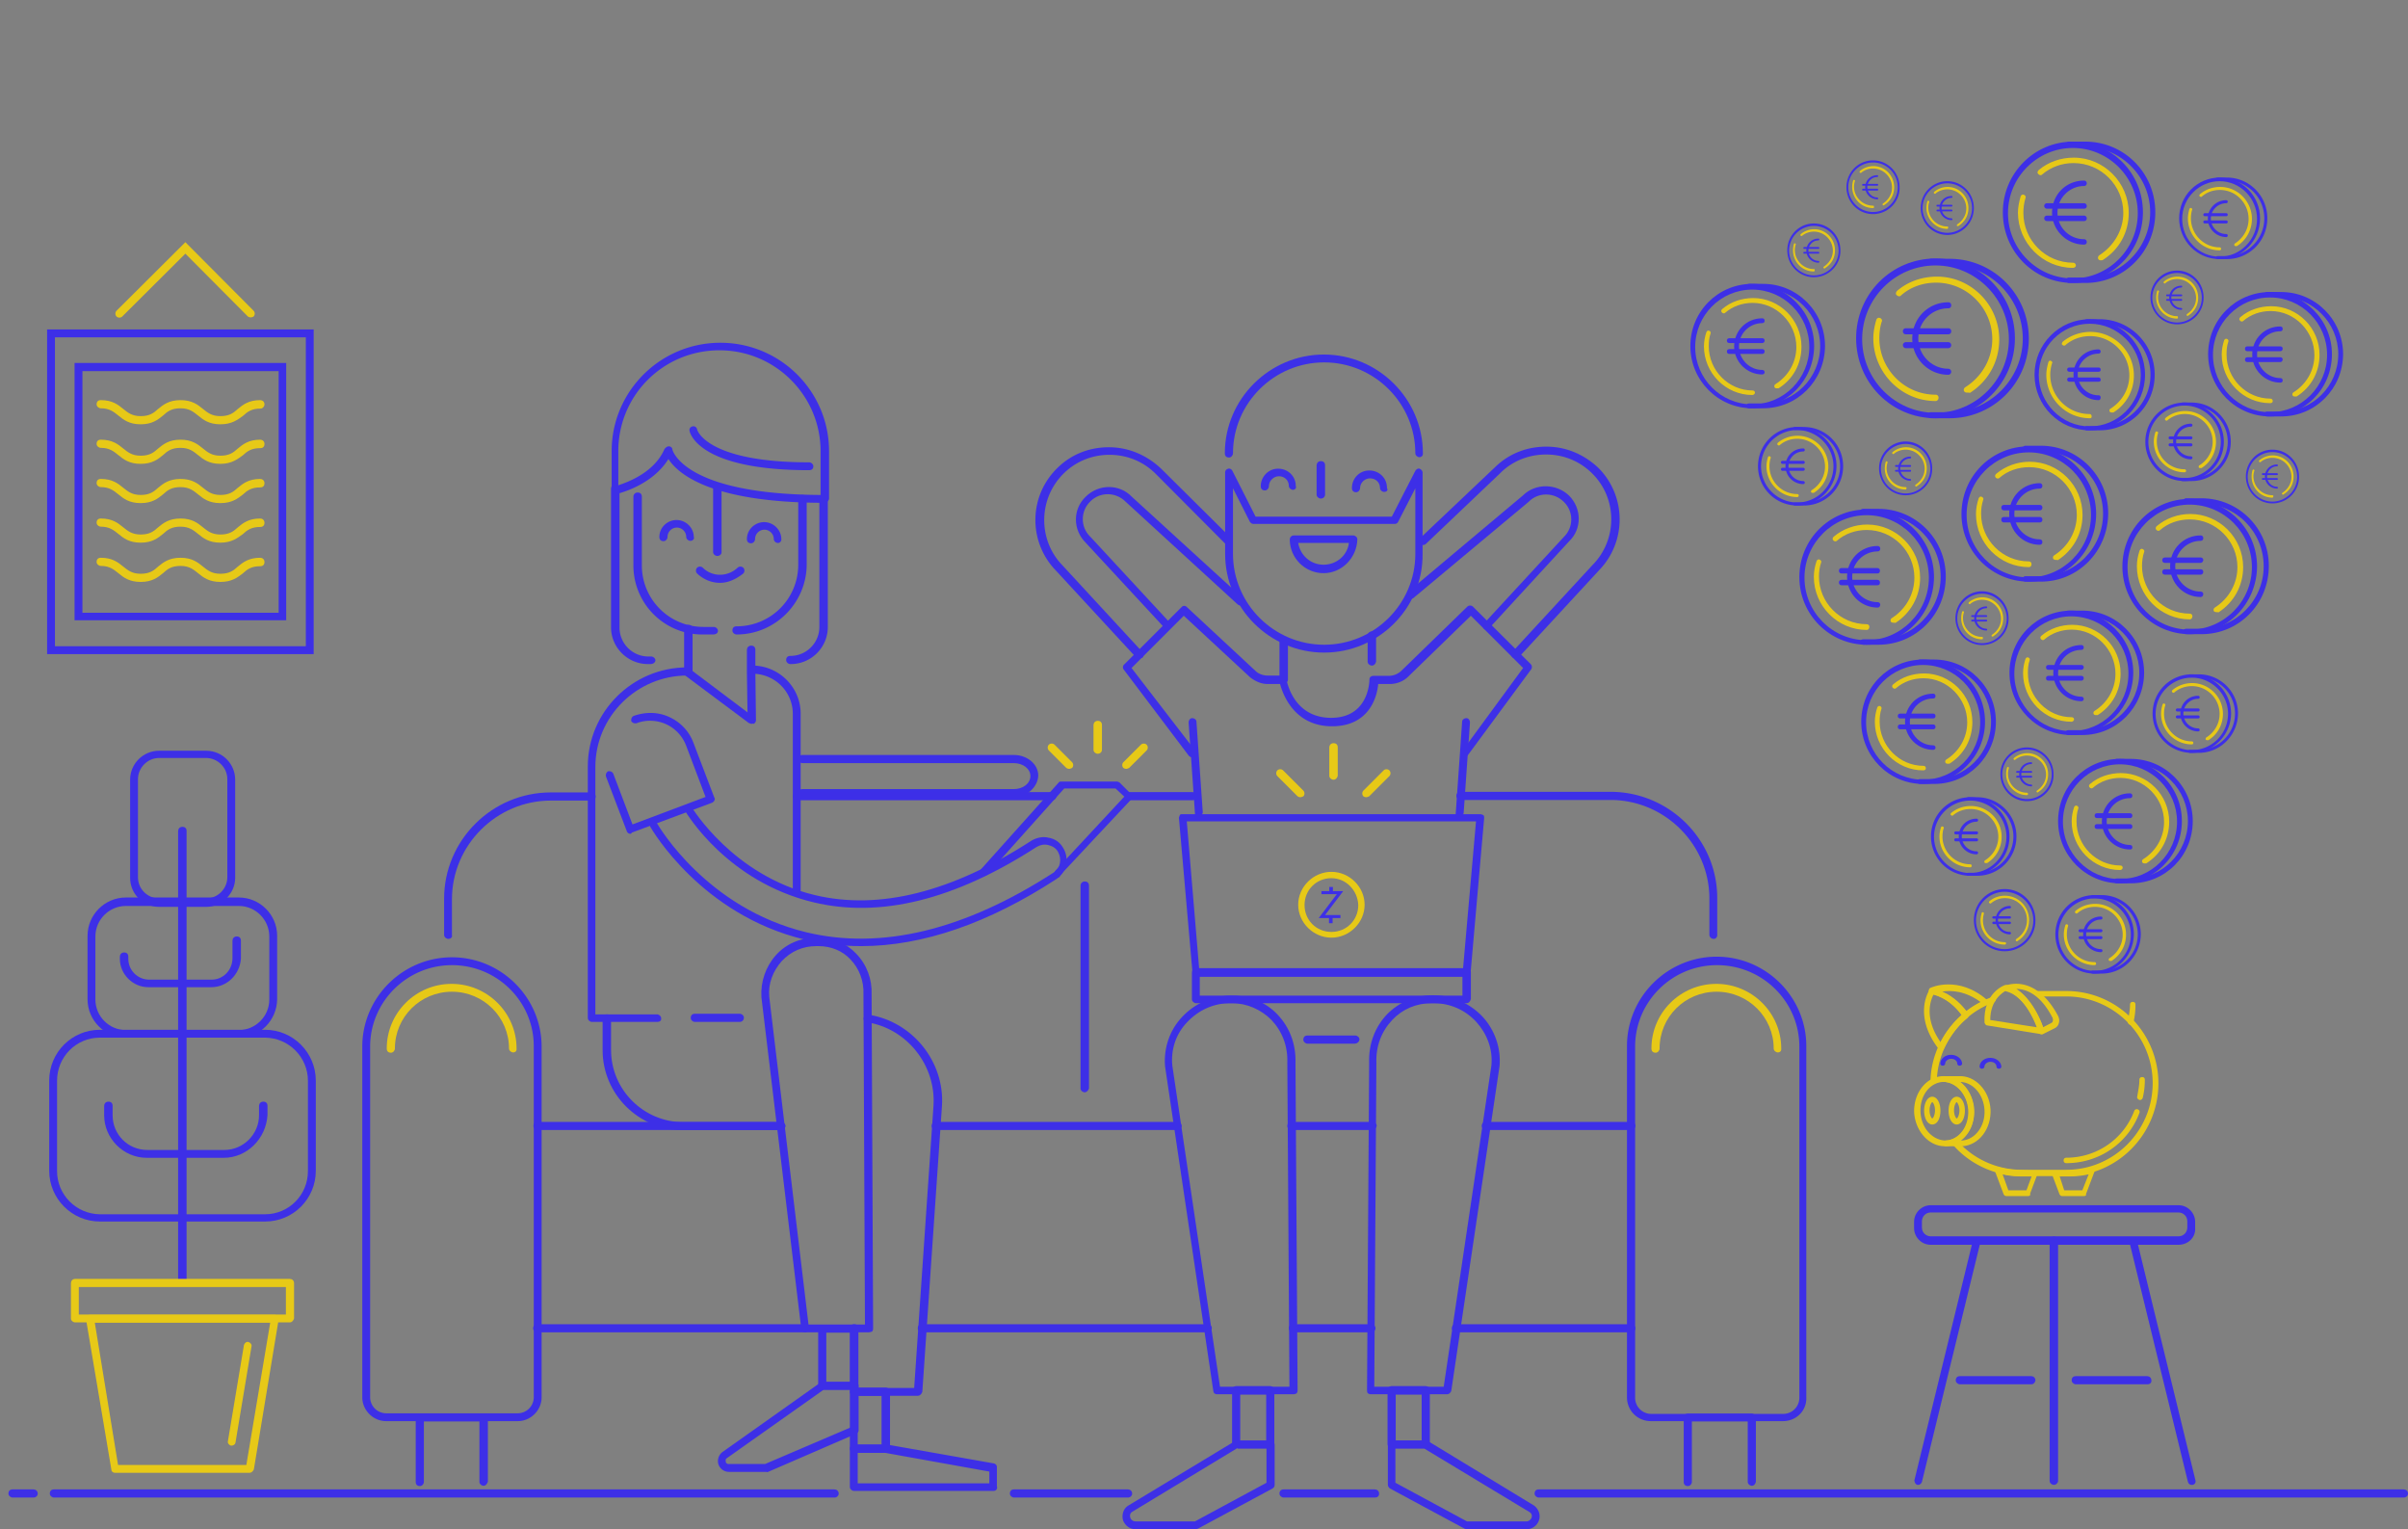<svg xmlns="http://www.w3.org/2000/svg" xmlns:xlink="http://www.w3.org/1999/xlink" viewBox="0 0 797.6 506.4" xmlns:v="https://vecta.io/nano"><rect x="0" y="0" width="797.6" height="506.4" fill="#808080" stroke="none"/><style><![CDATA[.J{fill:#3d2fe7}.K{fill:#e7c917}]]></style><path d="M276.5 495.9H17.9c-.7 0-1.4-.6-1.4-1.3h0c0-.9.5-1.4 1.4-1.4h258.5c.7 0 1.4.5 1.4 1.4 0 .7-.6 1.3-1.3 1.3m-265.4 0H4.2c-.7 0-1.4-.6-1.4-1.3h0c0-.9.5-1.4 1.4-1.4h6.9c.7 0 1.4.5 1.4 1.4 0 .7-.6 1.3-1.4 1.3h0 0zm785.1 0H509.7c-.7 0-1.4-.6-1.4-1.3h0c0-.9.5-1.4 1.4-1.4h286.5c.7 0 1.4.5 1.4 1.4 0 .7-.6 1.3-1.4 1.3h0 0zm-422.6 0h-37.7c-.7 0-1.4-.6-1.4-1.3h0c0-.9.5-1.4 1.4-1.4h37.7c.7 0 1.4.5 1.4 1.4 0 .7-.6 1.3-1.4 1.3h0 0zm81.8 0h-30.2c-.7 0-1.4-.6-1.4-1.3h0c0-.9.5-1.4 1.4-1.4h30.2c.7 0 1.4.5 1.4 1.4s-.6 1.3-1.4 1.3h0z" class="J"/><path d="M335.8 264h-70c-.7 0-1.4-.6-1.4-1.3h0c0-.9.5-1.4 1.4-1.4h70c3.1 0 5.5-1.9 5.5-4.3s-2.4-4.3-5.5-4.3h-70c-.7 0-1.4-.6-1.4-1.3h0c0-.9.5-1.4 1.4-1.4h70c4.5 0 8.1 3.1 8.1 6.8-.1 3.8-3.8 7.2-8.1 7.2h0zm-187.3 46.9c-.7 0-1.4-.6-1.4-1.3h0v-12c0-19.3 15.8-35.2 35.4-35.2h13.4c.7 0 1.4.6 1.4 1.3h0c0 .9-.5 1.4-1.4 1.4h-13.4c-18 0-32.8 14.7-32.8 32.7v12c.2.4-.3 1.1-1.2 1.1z" fill="#3c30e7"/><g class="J"><path d="M348.5 265h-84.4c-.7 0-1.4-.6-1.4-1.3h0c0-.9.5-1.4 1.4-1.4h84.4c.7 0 1.4.6 1.4 1.3h0c0 .8-.6 1.4-1.4 1.4h0 0zm46.5 0h-20.9c-.7 0-1.4-.6-1.4-1.3h0c0-.9.5-1.4 1.4-1.4H395c.7 0 1.4.6 1.4 1.3h0c0 .8-.6 1.4-1.4 1.4h0 0zm172.6 45.9c-.7 0-1.4-.6-1.4-1.3h0v-12c0-18-14.8-32.7-32.8-32.7h-49.6c-.7 0-1.4-.6-1.4-1.3h0c0-.9.5-1.4 1.4-1.4h49.6c19.4 0 35.4 15.7 35.4 35.2v12c.1.7-.3 1.4-1 1.5h-.2 0zm-352.1-91h-.9c-6.7 0-12.2-5.5-12.2-12.1v-46c0-.7.5-1.4 1.4-1.4s1.4.5 1.4 1.4v46c0 5.3 4.3 9.6 9.6 9.6h.9c.7 0 1.4.6 1.4 1.3h0c-.1.8-.9 1.2-1.6 1.2zm46.3 0c-.7 0-1.4-.6-1.4-1.3h0c0-.9.5-1.4 1.4-1.4 5.3 0 9.6-4.3 9.6-9.6v-42.1c0-.7.5-1.4 1.4-1.4s1.4.5 1.4 1.4v42.1c0 6.8-5.5 12.3-12.3 12.3h-.1 0zm-25.6-9.8h-3.9-.2c-12.4-.3-22.3-10.4-22.3-22.9v-22.7c0-.7.5-1.4 1.4-1.4s1.4.5 1.4 1.4v22.7a20.36 20.36 0 0 0 20.4 20.4h3.4c.7 0 1.4.6 1.4 1.3h0c0 .9-.9 1.2-1.6 1.2h0zm7.8 0c-.7 0-1.4-.6-1.4-1.3h0c0-.9.5-1.4 1.4-1.4a20.36 20.36 0 0 0 20.4-20.4v-21.7c0-.7.5-1.4 1.4-1.4s1.4.5 1.4 1.4v21.9c-.2 12.6-10.5 22.9-23.2 22.9h0z"/><path d="M257.7 179.8c-.7 0-1.4-.6-1.4-1.3h0a3.12 3.12 0 0 0-3.1-3.1 3.12 3.12 0 0 0-3.1 3.1c0 .7-.6 1.4-1.3 1.4h0c-.9 0-1.4-.5-1.4-1.4 0-3.1 2.6-5.6 5.7-5.6s5.7 2.6 5.7 5.6c.1.6-.4 1.3-1.1 1.3h0zm-29-.7c-.7 0-1.4-.6-1.4-1.3h0a3.12 3.12 0 0 0-3.1-3.1 3.12 3.12 0 0 0-3.1 3.1c0 .7-.6 1.4-1.3 1.4h0c-.9 0-1.4-.5-1.4-1.4 0-3.1 2.6-5.6 5.7-5.6s5.7 2.6 5.7 5.6c.3.7-.4 1.3-1.1 1.3zm44.4-12.6c-37.8 0-48.6-9.7-51.7-14.5-5.5 8.9-16.8 11.5-17.3 11.6-.3 0-.9 0-1-.2-.3-.2-.5-.7-.5-1v-13c0-19.8 16.1-35.9 36-35.9s36 16.1 36 35.9v15.9c-.3.7-.8 1.2-1.5 1.2h0zm-51.6-18.7c.7 0 1.2.5 1.2 1 0 .2 3.6 14.9 49.1 15.1v-14.5c0-18.3-14.9-33.4-33.5-33.4s-33.5 14.9-33.5 33.4v11.3c3.6-1.2 12-4.4 15.3-12 .4-.5.9-.9 1.4-.9zm46.5 7.9c-36.9 0-39.5-12.5-39.6-13-.2-.7.3-1.4 1-1.5.7-.2 1.4.3 1.5 1 0 .2 3.1 10.9 37.1 10.9.7 0 1.4.6 1.4 1.3h0c0 1-.7 1.3-1.4 1.3zM238.5 193c-2.8 0-5.5-1.1-7.6-3.1-.5-.5-.5-1.4 0-1.9s1.4-.5 1.9 0c3.1 3.1 8.2 3.1 11.5 0 .5-.5 1.4-.5 1.9 0s.5 1.4 0 1.9c-2.4 1.9-5 3.1-7.7 3.1z"/></g><path d="M363.6 249.6c-.7 0-1.4-.6-1.4-1.3h0v-8.2c0-.7.5-1.4 1.4-1.4s1.4.5 1.4 1.4v8.2c0 .7-.6 1.3-1.4 1.3h0 0zm9.4 5c-.3 0-.6-.1-.9-.3-.5-.5-.5-1.4 0-1.9l5.8-5.8c.5-.5 1.4-.5 1.9 0s.5 1.4 0 1.9l-5.8 5.8c-.3.1-.6.3-1 .3h0zm-18.9 0c-.3 0-.6-.1-.9-.3l-5.8-5.8c-.5-.5-.5-1.4 0-1.9s1.4-.5 1.9 0l5.8 5.8c.5.5.5 1.4 0 1.9-.3.1-.6.3-1 .3z" class="K"/><g class="J"><path d="M171.5 470.6h-43.6c-4.3 0-7.9-3.6-7.9-7.9V346.6c0-16.3 13.4-29.6 29.7-29.6s29.7 13.3 29.7 29.6v116.1c0 4.3-3.6 7.9-7.9 7.9zm-21.8-151c-14.9 0-27.1 12.1-27.1 27v116.1a5.34 5.34 0 0 0 5.3 5.3h43.6a5.34 5.34 0 0 0 5.3-5.3V346.6c.1-14.9-12.1-27-27.1-27zm440.9 151h-43.8c-4.3 0-7.9-3.4-7.9-7.9V346.4c0-16.3 13.4-29.6 29.7-29.6s29.7 13.3 29.7 29.6v116.3c.2 4.5-3.4 7.9-7.7 7.9h0zm-21.9-151c-14.9 0-27.1 12.1-27.1 27v116.3a5.34 5.34 0 0 0 5.3 5.3h43.8a5.34 5.34 0 0 0 5.3-5.3V346.6c0-14.9-12.2-27-27.3-27h0z"/><path d="M540.3 374.2h-48.1c-.7 0-1.4-.6-1.4-1.3h0c0-.9.5-1.4 1.4-1.4h48.1c.7 0 1.4.6 1.4 1.3h0c0 .7-.6 1.3-1.4 1.4h0 0zm-85.8 0h-26.7c-.7 0-1.4-.6-1.4-1.3h0c0-.9.5-1.4 1.4-1.4h26.8c.7 0 1.4.6 1.4 1.3h0c-.1.7-.7 1.3-1.5 1.4h0 0zm-64.5 0h-80c-.7 0-1.4-.6-1.4-1.3h0c0-.9.5-1.4 1.4-1.4h80c.7 0 1.4.6 1.4 1.3h0c0 .7-.6 1.3-1.4 1.4h0 0zm-131.4 0h-80.5c-.7 0-1.4-.6-1.4-1.3h0c0-.9.5-1.4 1.4-1.4h80.5c.7 0 1.4.6 1.4 1.3h0a1.7 1.7 0 0 1-1.4 1.4h0 0zm8 67H178c-.7 0-1.4-.6-1.4-1.3h0c0-.9.5-1.4 1.4-1.4h88.6c.7 0 1.4.6 1.4 1.3h0c0 .8-.6 1.4-1.4 1.4h0 0zm133.4 0h-94.6c-.7 0-1.4-.6-1.4-1.3h0c0-.9.5-1.4 1.4-1.4H400c.7 0 1.4.6 1.4 1.3h0c-.1.8-.7 1.4-1.4 1.4h0 0zm54.2 0h-25.9c-.7 0-1.4-.6-1.4-1.3h0c0-.9.5-1.4 1.4-1.4h25.9c.7 0 1.4.6 1.4 1.3h0c0 .8-.6 1.4-1.4 1.4h0 0zm86.1 0h-58c-.7 0-1.4-.6-1.4-1.3h0c0-.9.5-1.4 1.4-1.4h58c.7 0 1.4.6 1.4 1.3h0c0 .8-.6 1.4-1.4 1.4h0 0zM160.2 492c-.7 0-1.4-.6-1.4-1.3h0v-20h-18.4v20c0 .7-.6 1.4-1.3 1.4h0c-.9 0-1.4-.5-1.4-1.4v-21.2c0-.7.5-1.4 1.4-1.4h21.1c.7 0 1.4.6 1.4 1.3h0v21.2c-.2.7-.7 1.4-1.4 1.4zm420.1 0c-.7 0-1.4-.6-1.4-1.3h0v-20h-18.5v20c0 .7-.6 1.4-1.3 1.4h0c-.9 0-1.4-.5-1.4-1.4v-21.2c0-.7.5-1.4 1.4-1.4h21.1c.7 0 1.4.6 1.4 1.3h0v21.2c-.1.7-.6 1.4-1.3 1.4h0zM237.6 184.1c-.7 0-1.4-.6-1.4-1.3h0v-20.9c0-.7.5-1.4 1.4-1.4s1.4.5 1.4 1.4v21c0 .7-.7 1.2-1.4 1.2zM264 296.2c-.7 0-1.4-.6-1.4-1.3h0v-58.5c0-7.4-6-13.3-13.4-13.3-.7 0-1.4-.6-1.4-1.3h0c0-.9.5-1.4 1.4-1.4 8.8 0 16 7.2 16 15.9v58.5c0 .8-.5 1.4-1.2 1.4h0z"/><path d="M248.9 239.7c-.3 0-.5-.2-.9-.3l-20.9-15.6c-.3-.2-.5-.7-.5-1v-14.5c0-.7.5-1.4 1.4-1.4s1.4.5 1.4 1.4v13.9l18.2 13.7-.2-13v-7.7c0-.7.5-1.4 1.4-1.4s1.4.5 1.4 1.4v7.7l.2 15.6c0 .5-.3.9-.7 1.2-.4-.2-.6 0-.8 0zM304 462.2h-21.1c-.7 0-1.4-.6-1.4-1.3h0v-21c0-.7.5-1.4 1.4-1.4s1.4.5 1.4 1.4v19.7h18.5l6.4-93.4c.9-13.5-8.9-25.7-22.1-27.7-.7-.2-1.2-.7-1-1.5.2-.7.7-1.2 1.5-1 14.6 2.2 25.4 15.6 24.4 30.3l-6.5 94.6c-.3.8-.8 1.3-1.5 1.3h0zm-45.4-88h-32.4c-14.6 0-26.6-11.8-26.6-26.5v-10.4c0-.7.5-1.4 1.4-1.4s1.4.5 1.4 1.4v10.4c0 13.2 10.8 23.9 24 23.9h32.4c.7 0 1.4.6 1.4 1.3h0c-.1.9-1 1.3-1.6 1.3h0z"/><path d="M287.7 441.2h-21.1c-.6 0-1.2-.5-1.2-1.1v-.1l-13.2-109.8c-.3-5.1 1.4-10.1 4.8-13.9s8.2-5.8 13.4-5.8h.7c4.8 0 9.3 1.9 12.5 5.3 3.5 3.6 5.3 8.5 5.1 13.5l.5 110.7c0 .3-.1.6-.3.9-.1.1-.8.3-1.2.3h0zm-19.9-2.6h18.7l-.5-109.3c.2-4.4-1.4-8.6-4.3-11.6-2.7-2.9-6.5-4.4-10.6-4.4h-.7c-4.5 0-8.4 1.7-11.5 5-2.9 3.3-4.5 7.4-4.1 11.8l13 108.5h0z"/><path d="M282.9 460.2h-10.5c-.7 0-1.4-.6-1.4-1.3h0v-18.8c0-.7.5-1.4 1.4-1.4h10.5c.7 0 1.4.6 1.4 1.3h0v18.8c-.2.7-.7 1.4-1.4 1.4h0zm-9.2-2.6h7.9v-16.3h-7.9v16.3z"/><path d="M293.4 481.1h-10.5c-.7 0-1.4-.6-1.4-1.3h0v-18.9c0-.7.5-1.4 1.4-1.4h10.5c.7 0 1.4.6 1.4 1.3h0v18.8c0 .8-.6 1.5-1.4 1.5h0 0zm-9.3-2.6h7.9v-16.3h-7.9v16.3z"/><path d="M329.1 493.7h-46.2c-.7 0-1.4-.6-1.4-1.3h0v-12.7c0-.7.5-1.4 1.4-1.4h10.6l35.7 6.3c.7.2 1 .7 1 1.2v6.3c.3 1.1-.4 1.6-1.1 1.6zm-45-2.5h43.6v-3.9l-34.5-6.2h-9.1v10.1h0zm188.1-11.7H461c-.7 0-1.4-.6-1.4-1.3h0v-17.8c0-.7.5-1.4 1.4-1.4h11.2c.7 0 1.4.6 1.4 1.3h0v18c0 .7-.7 1.2-1.4 1.2zm-9.9-2.5h8.6v-15.2h-8.6V477zm-41.6 2.5h-11.2c-.7 0-1.4-.6-1.4-1.3h0v-17.8c0-.7.5-1.4 1.4-1.4h11.2c.7 0 1.4.6 1.4 1.3h0v18c0 .7-.7 1.2-1.4 1.2zm-9.9-2.5h8.6v-15.2h-8.6V477zm-157.2 10.4h-12.2a3.68 3.68 0 0 1-3.4-2.4c-.5-1.5 0-3.1 1.2-4.1l32.6-23.1c.2-.2.5-.2.7-.2H283c.7 0 1.4.6 1.4 1.3h0v14.7c0 .5-.3 1-.9 1.2l-29.3 12.7c-.3-.1-.5-.1-.6-.1h0zm19.2-27.2l-32.1 22.7c-.5.3-.3 1-.3 1.2s.3.7 1 .7h12l28.3-12.1v-12.5h-8.9 0z"/><path d="M396 506.4h-19.9c-1.9 0-3.4-1.2-4.1-2.9-.5-1.7 0-3.8 1.5-4.8l35.4-21.4c.2-.2.5-.2.7-.2h11.2c.7 0 1.4.6 1.4 1.3h0v13.3c0 .5-.2.9-.7 1.2l-24.7 13.3c-.3 0-.4.2-.8.2h0zm13.9-26.9l-35 21.2c-.7.5-.7 1.4-.5 1.9.2.7.9 1.2 1.7 1.2h19.7l23.7-12.8v-11.3h-9.6v-.2h0zm95.8 26.9h-19.9c-.2 0-.3 0-.7-.2l-24.7-13.3c-.3-.2-.7-.7-.7-1.2v-13.3c0-.7.5-1.4 1.4-1.4h11.2c.2 0 .5 0 .7.2l35.2 21.4c1.5 1.2 2.2 3.1 1.5 5-.6 1.6-2.2 2.8-4 2.8h0zm-19.8-2.6h19.7c.9 0 1.5-.7 1.7-1.2s.2-1.4-.7-1.9l-34.8-21h-9.6V491l23.7 12.8h0zm-27.4-340.9c-.7 0-1.4-.6-1.4-1.3h0c0-1.9-1.5-3.2-3.3-3.2s-3.3 1.5-3.3 3.2c0 .7-.6 1.4-1.3 1.4h0c-.9 0-1.4-.5-1.4-1.4 0-3.2 2.5-5.8 5.7-5.8h.1c3.2 0 5.8 2.5 5.8 5.7v.1c.5.8-.2 1.3-.9 1.3zm-30.2-.7c-.7 0-1.4-.6-1.4-1.3h0c0-1.9-1.5-3.2-3.3-3.2-1.7 0-3.3 1.5-3.3 3.3 0 .7-.6 1.4-1.3 1.4h0c-.9 0-1.4-.5-1.4-1.4 0-3.2 2.6-5.8 5.7-5.8h.1c3.2 0 5.8 2.5 5.8 5.7v.1c.3.5-.2 1.2-.9 1.2h0zm9.2 2.9c-.7 0-1.4-.6-1.4-1.3h0v-9.7c0-.7.5-1.4 1.4-1.4s1.4.5 1.4 1.4v9.7c0 .7-.6 1.3-1.4 1.3h0zm1.1 51c-18 0-32.8-14.7-32.8-32.7v-27c0-.5.3-1 1-1.2.5-.2 1.2.2 1.4.7l7.7 15.2H461l7.8-15.2c.3-.5.9-.9 1.4-.7s1 .7 1 1.2v27c.2 18-14.6 32.7-32.6 32.7zm-30.2-54.4v21.7c0 16.6 13.6 30.1 30.2 30.1s30.2-13.5 30.2-30.1v-21.7l-5.7 11.1c-.2.5-.7.7-1.2.7h-46.7c-.5 0-.9-.3-1.2-.7l-5.6-11.1h0z"/></g><path d="M438.4 189.8c-6.1 0-11.1-4.9-11.2-11.1h0c0-.7.5-1.4 1.4-1.4h19.6c.7 0 1.4.6 1.4 1.3h0c-.2 6.2-5.2 11.2-11.2 11.2h0zm-8.4-10c.7 4.1 4.1 7.2 8.4 7.2s7.9-3.1 8.4-7.2H430zm40.2-28.4c-.7 0-1.4-.6-1.4-1.3h0c0-16.6-13.6-30.1-30.2-30.1s-30.2 13.5-30.2 30.1c0 .7-.6 1.4-1.3 1.4h0c-.9 0-1.4-.5-1.4-1.4 0-18 14.8-32.7 32.8-32.7s32.8 14.7 32.8 32.7c.1.8-.5 1.3-1.1 1.3zm-41.7 310.3h-25.4c-.7 0-1.2-.5-1.2-1l-16-107.6c-.5-6 1.5-12 5.7-16.4 4.1-4.4 10-7 16-7h.7c5.7 0 11 2.2 14.8 6.2 4.1 4.3 6.2 9.9 6 16.1l.7 108.5c0 .3-.1.6-.3.9-.5.2-.7.3-1 .3h0zm-24.4-2.5h23l-.7-107.3c.2-5.5-1.7-10.4-5.3-14.2-3.4-3.4-8.1-5.5-13-5.5h-.7c-5.3 0-10.3 2.2-14.1 6.2-3.8 3.9-5.5 9.1-5 14.4l15.8 106.4zm75.3 2.5H454c-.3 0-.6-.1-.9-.3-.2-.2-.3-.5-.3-.9l.7-108.6c-.2-6.2 1.9-11.8 6-16.1 3.9-3.9 9.1-6.2 14.8-6.2h.7c6 0 11.8 2.6 16 7 4.1 4.4 6.2 10.4 5.7 16.4l-16 107.6c-.2.6-.8 1.1-1.3 1.1zm-24.2-2.5h23L494 352.8c.5-5.3-1.4-10.4-5-14.4-3.6-3.9-8.6-6.2-14.1-6.2h-.7c-5 0-9.6 1.9-13 5.5-3.6 3.8-5.5 8.7-5.3 14.2l-.7 107.3h0z" fill="#3c30e7"/><g class="J"><path d="M485.8 332.2h-89.6c-.7 0-1.4-.6-1.4-1.3h0V322c0-.7.5-1.4 1.4-1.4h89.6c.7 0 1.4.6 1.4 1.3h0v8.9c-.2.8-.7 1.4-1.4 1.4h0zm-88.4-2.5h87v-6.3h-87v6.3h0zm-10.5-121.3c-.3 0-.7-.2-1-.3l-26.3-28.4c-4.3-4.3-4.3-11.1 0-15.2 4.3-4.3 11.2-4.3 15.3 0l36.9 33.7c.5.5.5 1.4 0 1.9s-1.4.5-1.9 0l-37.1-34c-3.2-3.2-8.4-3.3-11.6-.1l-.1.1c-3.2 3.1-3.3 8.3-.1 11.5l.1.1.2.2 26.1 28.2c.5.5.5 1.4 0 1.9.2.4-.1.4-.5.4zm-9.6 9.6c-.3 0-.7-.2-1-.3l-26.4-28.6c-9.3-9.4-9.3-24.6.2-34 4.6-4.6 10.6-7 17.2-7 6.5 0 12.5 2.6 17.2 7l23.5 23.3c.5.5.5 1.4 0 1.9s-1.4.5-1.9 0l-23.3-23.4c-4.1-4.1-9.5-6.3-15.3-6.3s-11.2 2.2-15.3 6.3c-8.4 8.4-8.4 22.1-.2 30.4l26.4 28.6c.5.5.5 1.4 0 1.9-.4 0-.7.2-1.1.2h0zm115.2-9.4c-.3 0-.6-.1-.9-.3-.5-.5-.5-1.4 0-1.9l26.4-28.6c3.2-3.1 3.3-8.3.1-11.5l-.1-.1c-3.2-3.2-8.4-3.3-11.6-.1l-.1.1-38.1 31.8c-.5.5-1.4.3-1.9-.2s-.3-1.4.2-1.9l37.9-31.8c4.1-4.1 11-4.1 15.3 0 4.3 4.3 4.3 11.1 0 15.2l-.2.2-26.3 28.6c0 .3-.4.5-.7.5h0zm9.4 9.4c-.3 0-.6-.1-.9-.3-.5-.5-.5-1.4 0-1.9l26.4-28.6c8.4-8.4 8.4-22.1 0-30.4-4.1-4.1-9.5-6.3-15.3-6.3s-11.3 2.2-15.3 6.3l-24.5 23.3c-.5.5-1.4.5-1.9 0s-.5-1.4 0-1.9l24.6-23.3c4.6-4.6 10.6-7 17.2-7s12.5 2.6 17.2 7c9.4 9.4 9.4 24.6.2 34l-26.4 28.6c-.6.3-1 .5-1.3.5h0zm-76.7 8.4c-.7 0-1.4-.6-1.4-1.3h0v-12.5c0-.7.5-1.4 1.4-1.4s1.4.5 1.4 1.4v12.5c0 .6-.6 1.3-1.4 1.3h0 0zm29.2-6c-.7 0-1.4-.6-1.4-1.3h0v-8.6c0-.7.5-1.4 1.4-1.4s1.4.5 1.4 1.4v8.6c-.2.8-.7 1.3-1.4 1.3z"/><path d="M485.4 250.5c-.3 0-.5 0-.7-.2-.5-.3-.7-1.2-.3-1.7l20.1-27.4-17.3-17.3-20.8 20.2c-1.5 1.5-3.8 2.4-6 2.4h-3.9c-.3 3.8-2.7 14-15.3 14-12.5 0-16.3-10.6-17.2-14h-4.1c-2.2 0-4.1-.9-5.8-2.2l-22-20.4-17.3 17.3 21.1 27.4c.5.5.3 1.4-.2 1.9s-1.4.3-1.9-.2l-21.6-28.6c-.4-.5-.3-1.3.2-1.7l19-19c.5-.5 1.2-.5 1.7 0l22.8 21.2c1 1 2.6 1.5 3.9 1.5h5.1c.7 0 1.2.5 1.2 1s2.1 13 14.8 13c12.5 0 12.7-12.1 12.7-12.7 0-.7.5-1.2 1.4-1.2h5.1a6.1 6.1 0 0 0 4.1-1.7l21.8-21.2c.5-.5 1.4-.5 1.9 0l19.1 19c.5.5.5 1.2.2 1.7l-20.8 28.2c-.3.5-.6.7-1 .7h0zm.4 72.9h-89.6c-.6 0-1.2-.5-1.2-1.1v-.1l-4.5-51.3c0-.3.2-.7.3-1 .2-.3.5-.3 1-.3h98.5c.3 0 .7.2 1 .3.3.2.3.7.3 1l-4.5 51.3c-.1.6-.8 1.2-1.3 1.2h0zm-88.6-2.6h87.4l4.3-48.8h-95.8l4.1 48.8z"/></g><path d="M441 310.5c-6 0-11-5-11-10.9s5-10.9 11-10.9 11 5 11 10.9-5 10.9-11 10.9zm0-19.7c-5 0-8.9 3.9-8.9 8.9s3.9 8.9 8.9 8.9 8.9-3.9 8.9-8.9c-.2-4.9-4.1-8.9-8.9-8.9h0z" class="K"/><g class="J"><path d="M448.7 345.6h-15.6c-.7 0-1.4-.6-1.4-1.3h0c0-.9.5-1.4 1.4-1.4h15.8c.7 0 1.4.6 1.4 1.3h0c-.1.9-.9 1.4-1.6 1.4h0zm-231-7.2h-21.6c-.7 0-1.4-.6-1.4-1.3h0v-83.3c0-18.1 14.8-32.8 32.9-32.8.7 0 1.4.6 1.4 1.3h0c0 .9-.5 1.4-1.4 1.4-16.6 0-30.4 13.5-30.4 30.3v81.9h20.4c.7 0 1.4.6 1.4 1.3h0c.1.9-.6 1.2-1.3 1.2zm132.8-47.9c-.3 0-.6-.1-.9-.3-.5-.5-.5-1.4 0-1.9l22.8-24.5-2.9-2.7h-17l-25.6 28.6c-.5.5-1.4.5-1.9.2-.5-.5-.5-1.4-.2-1.9l25.9-28.9c.2-.3.5-.3 1-.3h18.2c.3 0 .7.2.9.3l3.9 3.9c.5.5.5 1.2 0 1.7L351 290c.2.3-.1.5-.5.5h0z"/><path d="M285.3 313.3c-6.4 0-12.7-.7-18.9-2.2-34-8.2-50.3-36.1-51-37.3-.3-.7-.2-1.4.5-1.7s1.4-.2 1.7.5c.7 1.2 16.5 28.1 49.4 36.1 24.9 6 52.5-.7 81.9-19.7 2.4-1.5 2.9-4.6 1.5-7-.7-1.2-1.9-1.9-3.3-2.2s-2.6 0-3.8.7c-26.9 17.4-51.7 23.6-73.8 18.3-28.5-6.8-41.9-29.2-42.6-30.3-.3-.7-.2-1.4.5-1.7s1.4-.2 1.7.5c.2.2 13.6 22.6 40.8 29.1 21.3 5.1 45.5-1 71.7-18 1.7-1 3.8-1.5 5.7-1 2 .3 3.8 1.5 4.8 3.3 2.2 3.4 1.2 8.2-2.2 10.4-22.4 14.6-44.3 22.2-64.6 22.2h0z"/><path d="M208.8 276.1c-.5 0-1-.3-1.2-.9l-6.9-18.1c-.1-.7.1-1.3.7-1.7.7-.1 1.3.1 1.7.7l6.4 16.9 24.2-9.1-6.4-16.9c-1.2-3.2-3.6-5.8-6.7-7.2s-6.7-1.5-9.8-.3c-.7.1-1.3-.1-1.7-.7-.1-.7.1-1.3.7-1.7 3.9-1.4 8.1-1.4 11.8.3 3.8 1.7 6.7 4.8 8.1 8.6l6.9 18.1a.91.91 0 0 1 0 1c-.1.3-.4.5-.7.7l-26.6 9.9c-.3.4-.3.4-.5.4h0zm36.2 62.3h-14.8c-.7 0-1.4-.6-1.4-1.3h0c0-.9.5-1.4 1.4-1.4H245c.7 0 1.4.6 1.4 1.3h0c0 .8-.6 1.4-1.4 1.4h0zm114.3 23.3c-.7 0-1.4-.6-1.4-1.3h0v-67.1c0-.7.5-1.4 1.4-1.4s1.4.5 1.4 1.4v67.1c-.2.6-.7 1.3-1.4 1.3h0z"/></g><path d="M441.7 258.2c-.7 0-1.4-.6-1.4-1.3h0v-9.4c0-.7.5-1.4 1.4-1.4s1.4.5 1.4 1.4v9.4c-.2.8-.7 1.3-1.4 1.3zm10.8 5.8c-.3 0-.6-.1-.9-.3-.5-.5-.5-1.4 0-1.9l6.7-6.7c.5-.5 1.4-.5 1.9 0s.5 1.4 0 1.9l-6.7 6.7c-.3.1-.7.3-1 .3h0zm-21.8 0c-.3 0-.6-.1-.9-.3l-6.7-6.7c-.5-.5-.5-1.4 0-1.9s1.4-.5 1.9 0l6.7 6.7c.5.5.5 1.4 0 1.9-.3.1-.7.3-1 .3h0zM170 348.5c-.7 0-1.4-.6-1.4-1.3h0c0-10.3-8.4-18.8-18.9-18.8s-18.9 8.4-18.9 18.8c0 .7-.6 1.4-1.3 1.4h0c-.9 0-1.4-.5-1.4-1.4 0-11.8 9.6-21.4 21.5-21.4 11.8 0 21.5 9.6 21.5 21.4.1.8-.4 1.3-1.1 1.3h0zm418.9 0c-.7 0-1.4-.6-1.4-1.3h0c0-10.3-8.4-18.8-18.9-18.8s-18.9 8.4-18.9 18.8c0 .7-.6 1.4-1.3 1.4h0c-.9 0-1.4-.5-1.4-1.4 0-11.8 9.6-21.4 21.5-21.4 11.8 0 21.5 9.6 21.5 21.4.1.8-.4 1.3-1.1 1.3z" class="K"/><g class="J"><path d="M397 270.5c-.6 0-1.2-.5-1.2-1.1v-.1l-2.1-30.1c0-.7.5-1.4 1.2-1.4s1.4.5 1.4 1.2l2.1 30.1c-.2.7-.7 1.4-1.4 1.4h0zm86.4 0c-.9 0-1.4-.7-1.2-1.4l2.1-30.1c0-.7.7-1.2 1.4-1.2s1.2.7 1.2 1.4l-2.1 30.1c-.2.7-.7 1.2-1.4 1.2zm-38.5 24.6h-3.4v-1.4h-1.2v1.4h-2.6v1h5.1l-6 7.9h3.4v1.7h1.2V304h2.6v-1h-5.1l6-7.9zm-376.6 5.2H52.7c-5.3 0-9.6-4.3-9.6-9.6h0v-32.5c0-5.3 4.3-9.6 9.6-9.6h0 15.6c5.3 0 9.6 4.3 9.6 9.6h0v32.5c0 5.1-4.3 9.6-9.6 9.6zM52.7 251c-3.9 0-7 3.3-7 7v32.5c0 4 3.3 7 7 7h15.6c3.9 0 7-3.3 7-7V258c0-3.9-3.3-7-7-7H52.7z"/><path d="M79.1 343.6H41.7c-7 0-12.7-5.7-12.7-12.7v-.1-20.9c0-7 5.7-12.7 12.7-12.7h37.4c7 0 12.7 5.7 12.7 12.7v.1 20.9c-.1 7-5.7 12.7-12.7 12.7zM41.7 300c-5.5 0-10.1 4.5-10.1 10.1V331c0 5.5 4.5 10.1 10.1 10.1h37.4c5.5 0 10.1-4.5 10.1-10.1v-20.9c0-5.5-4.5-10.1-10.1-10.1H41.7z"/><path d="M87.8 404.5H33.1c-9.3 0-16.8-7.6-16.8-16.8v-29.9c0-9.3 7.5-16.8 16.8-16.8h54.7c9.3 0 16.8 7.6 16.8 16.8v29.9c0 9.3-7.5 16.8-16.8 16.8zm-54.7-60.9c-7.9 0-14.2 6.4-14.2 14.3v29.9c0 7.8 6.3 14.2 14.2 14.3h.1 54.6c7.9 0 14.2-6.4 14.2-14.3v-29.9c0-7.8-6.3-14.2-14.2-14.3h-.1-54.6z"/><path d="M60.4 425.8c-.7 0-1.4-.6-1.4-1.3h0V275.2c0-.7.5-1.4 1.4-1.4s1.4.5 1.4 1.4v149.2c-.1.8-.7 1.4-1.4 1.4h0z"/><path d="M70 326.9H49.1c-5.1 0-9.4-4.3-9.4-9.4v-.7c0-.7.5-1.4 1.4-1.4s1.4.5 1.4 1.4v.7c0 3.8 3.1 6.9 6.9 6.9h20.7c3.8 0 6.8-3.1 6.9-6.9v-6c0-.7.5-1.4 1.4-1.4s1.4.5 1.4 1.4v6c-.4 5.3-4.7 9.4-9.8 9.4h0zm4.1 56.5H48.6c-7.7 0-14.1-6.4-14.1-14.1v-3.1c0-.7.5-1.4 1.4-1.4s1.4.5 1.4 1.4v3.1c0 6.4 5.1 11.5 11.5 11.5h25.5c6.3 0 11.5-5.2 11.5-11.5v-3.1c0-.7.5-1.4 1.4-1.4s1.4.5 1.4 1.4v3.1c-.5 7.8-6.8 14.1-14.5 14.1z"/></g><g class="K"><path d="M82.7 487.7H38.1c-.7 0-1.2-.5-1.2-1l-8.4-49.8c0-.3 0-.7.3-1 .2-.3.7-.5 1-.5H91c.3 0 .7.2 1 .5a1.93 1.93 0 0 1 .3 1l-8.2 49.6c-.2.6-.8 1.2-1.4 1.2zm-43.6-2.6h42.5l7.9-47.1H31.4l7.7 47.1z"/><path d="M96 437.9H24.9c-.7 0-1.4-.6-1.4-1.3h0v-11.7c0-.7.5-1.4 1.4-1.4H96c.7 0 1.4.5 1.4 1.4v11.7c-.2.7-.7 1.3-1.4 1.3h0zm-69.9-2.6h68.6v-9.1H26.1v9.1h0z"/></g><path d="M82,445.8l-5.3,31.8" fill="#fff"/><path d="M76.7 478.7h-.2c-.7-.2-1.2-.9-1-1.5l5.3-31.8c.2-.7.9-1.2 1.5-1 .7.2 1.2.9 1 1.5L78 477.7c-.1.7-.8 1-1.3 1h0z" class="K"/><g class="J"><path d="M721.6 412.2h-82.1c-3.1 0-5.5-2.6-5.5-5.5v-2.1c0-3.1 2.6-5.5 5.5-5.5h82.1c3.1 0 5.5 2.6 5.5 5.5v2.1c.2 3.1-2.4 5.5-5.5 5.5zm-82.1-10.7c-1.7 0-2.9 1.4-2.9 2.9v2.1c0 1.7 1.4 2.9 2.9 2.9h82.1c1.7 0 2.9-1.4 2.9-2.9v-2.1c0-1.7-1.4-2.9-2.9-2.9h-82.1z"/><path d="M635.4 491.7h-.3c-.7-.2-1-.9-1-1.5l19.4-79.5c.2-.7.9-1.2 1.5-1 .7.2 1 .9 1 1.5l-19.4 79.5c-.2.6-.7 1-1.2 1h0zm90.5 0c-.5 0-1-.3-1.2-1l-19.4-79.5c-.2-.7.2-1.4 1-1.5.7-.2 1.4.2 1.5 1l19.4 79.5c.2.7-.2 1.4-1 1.5h-.3 0zm-45.6 0c-.7 0-1.4-.6-1.4-1.3h0v-79.5c0-.7.5-1.4 1.4-1.4s1.4.5 1.4 1.4v79.5c0 .6-.6 1.3-1.4 1.3h0 0zm-7.5-33.3h-23.6c-.7 0-1.4-.6-1.4-1.3h0c0-.9.5-1.4 1.4-1.4h23.6c.7 0 1.4.5 1.4 1.4-.1.7-.6 1.3-1.4 1.3zm38.5 0h-23.7c-.7 0-1.4-.6-1.4-1.3h0c0-.9.5-1.4 1.4-1.4h23.6c.7 0 1.4.5 1.4 1.4.1.7-.4 1.3-1.3 1.3z"/></g><g class="K"><path d="M640.428 358.968c-.2 0-.2 0 0 0a1.08 1.08 0 0 1-1-1c.3-12.5 8.6-23.7 20.4-27.8a.88.88 0 0 1 1.2.5c.2.5-.2 1-.5 1.2-11 3.9-18.7 14.4-19 26.1-.3.6-.6 1-1.1 1zm44 30.5h-14.7c-8.7 0-17.1-3.8-22.8-10.3-.3-.3-.3-1 0-1.4.3-.3 1-.3 1.4 0 5.4 6.1 13.2 9.6 21.4 9.6h14.7c15.8 0 28.6-12.9 28.6-28.7s-12.9-28.7-28.6-28.7h-9.3c-.5 0-.9-.3-.9-.9 0-.5.3-.9.9-.9h9.3c16.8 0 30.5 13.7 30.5 30.6s-13.7 30.7-30.5 30.7h0z"/><path d="M684.428 385.168c-.5 0-.9-.3-.9-.9 0-.5.3-.9.9-.9 9.9 0 18.9-6 22.5-15.5a.88.88 0 0 1 1.2-.5.88.88 0 0 1 .5 1.2c-3.8 10.1-13.4 16.6-24.2 16.6zm24.3-20.9h0c-.6-.2-1-.7-.8-1.2.3-1.9.7-3.6.7-5.5 0-.5.3-.9.9-.9s.9.3.9.9a24.58 24.58 0 0 1-.7 6c-.1.3-.4.7-1 .7zm-3-24.9h-.2c-.5-.2-.9-.7-.7-1.2.3-1.9.7-3.6.7-5.5 0-.5.3-.9.9-.9s.9.3.9.9c0 2.1-.2 4-.7 6-.1.5-.4.7-.9.7zm-61.6 40.2c-5.1 0-9.6-4.8-10.1-11-.3-6.4 3.8-11.9 9.3-12.2s10.1 4.6 10.6 11c.3 6.4-3.8 11.8-9.3 12.2h-.5 0zm-.3-21.3h-.3c-4.5.3-7.7 4.8-7.4 10.1s4.1 9.4 8.6 9.3c4.5-.3 7.7-4.8 7.4-10.1-.6-5.4-4.2-9.3-8.3-9.3zm-3.8 14.1c-1.5 0-2.7-1.9-2.7-4.6s1.2-4.6 2.7-4.6 2.7 1.9 2.7 4.6-1.1 4.6-2.7 4.6h0zm0-7.4c-.2 0-.9 1-.9 2.7s.7 2.7.9 2.7.9-1 .9-2.7-.7-2.7-.9-2.7zm8.1 7.4c-1.5 0-2.7-1.9-2.7-4.6s1.2-4.6 2.7-4.6 2.7 1.9 2.7 4.6-1.2 4.6-2.7 4.6zm0-7.4c-.2 0-.9 1-.9 2.7s.7 2.7.9 2.7.9-1 .9-2.7-.8-2.7-.9-2.7zm28.1-22.5h-.3c-.2-.2-.5-.3-.5-.5s-3.8-12-11-13.7c-.3-.2-.7-.3-.7-.9 0-.5.2-.9.5-1 .2 0 9.8-4.3 17.5 10.1.3.7.5 1.5.2 2.4-.2.8-.8 1.4-1.5 1.7l-3.8 1.9h-.4zm-8.4-15c5 3.1 8.1 10.1 8.9 12.7l2.7-1.4c.3-.2.5-.3.5-.7.2-.3 0-.5 0-.9-4.2-8.3-9.2-9.7-12.1-9.7h0z"/><path d="M676.228 342.468s-.2 0 0 0l-18-2.9c-.5 0-.7-.5-.9-.9-.5-10 6.7-12.5 6.9-12.5h.5c8.1 2.1 12.2 14.4 12.3 14.9.2.3 0 .7-.2.9-.1.3-.3.5-.6.5h0zm-17-4.7l15.4 2.4c-1.2-3.3-4.6-10.6-10.1-12.2-1 .6-5.3 3-5.3 9.8h0zm-14.7 41.8c-.5 0-.9-.3-.9-.9 0-.5.3-.9.9-1 4.5-.3 7.7-4.8 7.4-10.1-.3-5-3.8-8.9-7.7-9.3h-.9c-.5 0-.9-.3-.9-.9 0-.5.3-.9.9-1h5.5c5.3-.3 10.1 4.6 10.5 11 .3 6.4-3.8 11.8-9.3 12.2h-5.5 0zm4.9-1.9h.5c4.3-.3 7.7-4.8 7.4-10.1-.3-5.2-3.9-9.3-8.2-9.3 2.6 1.9 4.5 5.3 4.6 9.1.4 4.3-1.3 8-4.3 10.3z"/><path d="M651.028 337.168c-.4 0-.7-.2-.9-.5-.3-.7-3.9-6.2-10.6-7.6-.3 0-.7-.3-.7-.9 0-.3.2-.9.5-1 .3-.2 9.4-4.3 18.9 4 .2.2.3.5.3.9 0 .3-.2.5-.5.7-2.4 1-4.5 2.4-6.5 4 0 .4-.3.4-.5.4zm-7.7-8.8c4.1 1.7 6.9 5 8.1 6.5 1.5-1.2 3.1-2.1 4.8-2.9-5.2-3.9-10-4.1-12.9-3.6z"/><path d="M642.928 347.768c-.3 0-.5-.2-.7-.3-8.7-11.2-3.3-19.4-3.1-19.7a.74.74 0 0 1 1-.3c7.4 1.5 11.3 7.7 11.8 8.4.2.4.1.9-.2 1.2-3.4 2.7-6 6.4-7.9 10.3-.2.2-.5.4-.9.4h0zm-2.5-18.4c-.9 1.7-3.3 7.7 2.4 15.8 1.7-3.4 4.1-6.5 7-8.9-1.2-1.7-4.3-5.5-9.4-6.9h0zm31.3 66.7h-7.2c-.3 0-.7-.2-.9-.7l-2.9-7.7c-.2-.3 0-.7.2-.9.2-.3.7-.5 1-.3 2.5.7 5.1 1 7.7 1l4.3.2c.3 0 .5.2.7.3.2.2.2.5.2.9l-2.4 6.4c.2.6-.2.8-.7.8zm-6.5-1.9h6l1.7-4.6h-3.1c-2.2 0-4.5-.2-6.5-.7l1.9 5.3h0zm25 1.9h-7.2c-.3 0-.7-.2-.9-.7l-2.4-6.4c-.2-.3 0-.7.2-.9a1.08 1.08 0 0 1 .7-.3l4.3-.2c2.6 0 5.3-.3 7.7-1 .4-.2.8 0 1 .3.2.2.2.5.2.9l-2.9 7.7c.2.4-.2.6-.7.6zm-6.5-1.9h6l2.1-5.3c-2.2.5-4.3.7-6.5.7h-3.1l1.5 4.6z"/></g><g class="J"><use xlink:href="#B"/><use xlink:href="#B" x="-13" y="-1"/></g><path d="M73 140.5c-3.8 0-5.7-1.5-7.4-2.9-1.5-1.2-2.9-2.4-5.8-2.4s-4.3 1-5.8 2.4c-1.7 1.4-3.6 2.9-7.4 2.9s-5.7-1.5-7.4-2.9c-1.5-1.2-2.9-2.4-5.8-2.4-.7 0-1.4-.6-1.4-1.3 0-.9.5-1.4 1.4-1.4 3.8 0 5.7 1.5 7.4 2.9 1.5 1.2 2.9 2.4 5.8 2.4s4.3-1 5.8-2.4c1.7-1.4 3.6-2.9 7.4-2.9s5.7 1.5 7.4 2.9c1.5 1.2 2.9 2.4 5.8 2.4s4.3-1 5.8-2.4c1.7-1.4 3.6-2.9 7.4-2.9.7 0 1.4.5 1.4 1.4 0 .7-.6 1.4-1.3 1.4-2.9 0-4.3 1-5.8 2.4-1.8 1.3-3.7 2.8-7.5 2.8h0zm0 13.1c-3.8 0-5.7-1.5-7.4-2.9-1.5-1.2-2.9-2.4-5.8-2.4s-4.3 1-5.8 2.4c-1.7 1.4-3.6 2.9-7.4 2.9s-5.7-1.5-7.4-2.9c-1.5-1.2-2.9-2.4-5.8-2.4-.7 0-1.4-.6-1.4-1.3 0-.9.5-1.4 1.4-1.4 3.8 0 5.7 1.5 7.4 2.9 1.5 1.2 2.9 2.4 5.8 2.4s4.3-1 5.8-2.4c1.7-1.4 3.6-2.9 7.4-2.9s5.7 1.5 7.4 2.9c1.5 1.2 2.9 2.4 5.8 2.4s4.3-1 5.8-2.4c1.7-1.4 3.6-2.9 7.4-2.9.7 0 1.4.5 1.4 1.4s-.5 1.4-1.4 1.4c-2.9 0-4.3 1-5.8 2.4-1.7 1.2-3.6 2.8-7.4 2.8h0zm0 13c-3.8 0-5.7-1.5-7.4-2.9-1.5-1.2-2.9-2.4-5.8-2.4s-4.3 1-5.8 2.4c-1.7 1.4-3.6 2.9-7.4 2.9s-5.7-1.5-7.4-2.9c-1.5-1.2-2.9-2.4-5.8-2.4-.7 0-1.4-.6-1.4-1.3 0-.9.5-1.4 1.4-1.4 3.8 0 5.7 1.5 7.4 2.9 1.5 1.2 2.9 2.4 5.8 2.4s4.3-1 5.8-2.4c1.7-1.4 3.6-2.9 7.4-2.9s5.7 1.5 7.4 2.9c1.5 1.2 2.9 2.4 5.8 2.4s4.3-1 5.8-2.4c1.7-1.4 3.6-2.9 7.4-2.9.7 0 1.4.5 1.4 1.4s-.5 1.4-1.4 1.4c-2.9 0-4.3 1-5.8 2.4-1.7 1.3-3.6 2.8-7.4 2.8h0zm0 13.1c-3.8 0-5.7-1.5-7.4-2.9-1.5-1.2-2.9-2.4-5.8-2.4s-4.3 1-5.8 2.4c-1.7 1.4-3.6 2.9-7.4 2.9s-5.7-1.5-7.4-2.9c-1.5-1.2-2.9-2.4-5.8-2.4-.7 0-1.4-.6-1.4-1.3 0-.9.5-1.4 1.4-1.4 3.8 0 5.7 1.5 7.4 2.9 1.5 1.2 2.9 2.4 5.8 2.4s4.3-1 5.8-2.4c1.7-1.4 3.6-2.9 7.4-2.9s5.7 1.5 7.4 2.9c1.5 1.2 2.9 2.4 5.8 2.4s4.3-1 5.8-2.4c1.7-1.4 3.6-2.9 7.4-2.9.7 0 1.4.5 1.4 1.4s-.5 1.4-1.4 1.4c-2.9 0-4.3 1-5.8 2.4-1.7 1.2-3.6 2.8-7.4 2.8h0zm0 13c-3.8 0-5.7-1.5-7.4-2.9-1.5-1.2-2.9-2.4-5.8-2.4s-4.3 1-5.8 2.4c-1.7 1.4-3.6 2.9-7.4 2.9s-5.7-1.5-7.4-2.9c-1.5-1.2-2.9-2.4-5.8-2.4-.7 0-1.4-.6-1.4-1.3 0-.9.5-1.4 1.4-1.4 3.8 0 5.7 1.5 7.4 2.9 1.5 1.2 2.9 2.4 5.8 2.4s4.3-1 5.8-2.4c1.7-1.4 3.6-2.9 7.4-2.9s5.7 1.5 7.4 2.9c1.5 1.2 2.9 2.4 5.8 2.4s4.3-1 5.8-2.4c1.7-1.4 3.6-2.9 7.4-2.9.7 0 1.4.5 1.4 1.4s-.5 1.4-1.4 1.4c-2.9 0-4.3 1-5.8 2.4-1.7 1.3-3.6 2.8-7.4 2.8h0z" class="K"/><path d="M103.9 216.6H15.6V109.1h88.3v107.5zM18.2 214h83.1V111.7H18.2V214h0zm76.6-8.6H24.7v-85.2h70.1v85.2zm-67.5-2.5h65v-80h-65v80z" class="J"/><path d="M83 105.1c-.3 0-.6-.1-.9-.3L61.4 84l-20.9 20.8c-.5.5-1.4.5-1.9 0s-.5-1.4 0-1.9l22.8-22.7L84 102.9c.5.5.5 1.4 0 1.9a1.93 1.93 0 0 1-1 .3z" class="K"/><g class="J"><path d="M676 192.6h-5.1c-.5 0-.9-.3-.9-.9 0-.5.3-.9.9-.9h5.1c11.3 0 20.6-9.3 20.6-20.7s-9.2-20.7-20.6-20.7h-5.1c-.5 0-.9-.3-.9-.9 0-.5.3-.9.9-.9h5.1c12.3 0 22.3 10 22.3 22.4-.1 12.6-10 22.6-22.3 22.6h0z"/><path d="M672 192.6c-12.3 0-22.3-10-22.3-22.4s9.9-22.4 22.3-22.4c12.3 0 22.3 10 22.3 22.4s-9.9 22.4-22.3 22.4zm0-42.8c-11.3 0-20.6 9.3-20.6 20.7s9.2 20.7 20.6 20.7c11.3 0 20.6-9.3 20.6-20.7s-9.3-20.7-20.6-20.7z"/></g><path d="M680.8 185.4c-.3 0-.5-.2-.7-.3-.2-.4-.1-1 .3-1.2 4.6-2.9 7.5-7.9 7.5-13.4 0-8.6-7-15.8-15.8-15.8-3.6 0-7.2 1.2-9.9 3.6-.3.3-.9.2-1.2-.2-.3-.3-.2-.9.2-1.2 3.1-2.6 7-4 11.1-4 9.6 0 17.5 7.9 17.5 17.6 0 6.2-3.1 11.7-8.2 15 0-.1-.8-.1-.8-.1zm-8.8 2.4c-9.6 0-17.5-7.9-17.5-17.6 0-1.7.3-3.4.9-5.2.2-.5.7-.7 1-.5.5.2.7.7.5 1-.5 1.5-.7 3.1-.7 4.6 0 8.6 7 15.8 15.8 15.8.5 0 .9.3.9.9 0 .7-.4 1-.9 1z" class="K"/><g class="J"><path d="M675.6 180.4c-5.5 0-10.1-4.5-10.1-10.2S670 160 675.6 160c.5 0 .9.3.9.9 0 .5-.3.9-.9.9-4.6 0-8.4 3.8-8.4 8.4s3.8 8.4 8.4 8.4c.5 0 .9.3.9.9s-.4.9-.9.9z"/><path d="M675.6 169h-11.8c-.5 0-.9-.3-.9-.9 0-.5.3-.9.9-.9h11.8c.5 0 .9.3.9.9s-.4.9-.9.9zm0 4h-11.8c-.5 0-.9-.3-.9-.9s.3-.9.9-.9h11.8c.5 0 .9.3.9.9s-.4.9-.9.9h0zm-19.1 40.6c-4.9 0-8.8-4-8.8-8.9s3.9-8.9 8.8-8.9 8.8 4 8.8 8.9c.1 5-3.9 8.9-8.8 8.9zm0-17a8.24 8.24 0 0 0-8.2 8.2 8.24 8.24 0 0 0 8.2 8.2 8.24 8.24 0 0 0 8.2-8.2 8.24 8.24 0 0 0-8.2-8.2z"/></g><use xlink:href="#C" class="K"/><g class="J"><use xlink:href="#D"/><path d="M657.9 204.3h-4.7c-.2 0-.3-.1-.3-.3s.1-.3.3-.3h4.7c.2 0 .3.1.3.3.1.1-.1.3-.3.3zm0 1.5h-4.7c-.2 0-.3-.1-.3-.3s.1-.3.3-.3h4.7c.2 0 .3.1.3.3.1.2-.1.3-.3.3h0z"/><use xlink:href="#E"/></g><use xlink:href="#F" class="K"/><g class="J"><path d="M672.8 260.4c-2.2 0-4-1.8-4-4 0-2.3 1.8-4 4-4 .2 0 .3.1.3.3s-.1.3-.3.3c-1.8 0-3.3 1.5-3.3 3.4 0 1.8 1.5 3.4 3.3 3.4.2 0 .3.1.3.3s0 .3-.3.3z"/><path d="M672.8 255.9h-4.7c-.2 0-.3-.1-.3-.3s.1-.3.3-.3h4.7c.2 0 .3.1.3.3s0 .3-.3.3zm0 1.6h-4.7c-.2 0-.3-.1-.3-.3s.1-.3.3-.3h4.7c.2 0 .3.1.3.3.1.1 0 .3-.3.3h0zM664 315c-5.7 0-10.2-4.6-10.2-10.3s4.6-10.3 10.2-10.3c5.7 0 10.2 4.6 10.2 10.3.1 5.7-4.5 10.3-10.2 10.3zm0-19.7c-5.2 0-9.5 4.3-9.5 9.5s4.3 9.5 9.5 9.5 9.5-4.3 9.5-9.5-4.3-9.5-9.5-9.5z"/></g><path d="M668 311.7c-.2 0-.2-.1-.3-.2-.1-.2 0-.4.2-.6 2.1-1.3 3.5-3.6 3.5-6.2 0-4-3.2-7.3-7.3-7.3-1.7 0-3.3.6-4.6 1.7-.2.2-.4.1-.6-.1s-.1-.4.1-.6c1.4-1.2 3.2-1.8 5.1-1.8 4.4 0 8 3.6 8 8.1 0 2.9-1.4 5.4-3.8 6.9.1.1-.3.1-.3.1zm-4 1.1c-4.4 0-8-3.6-8-8.1 0-.8.2-1.6.4-2.4.1-.2.3-.3.5-.2s.3.3.2.5c-.2.7-.3 1.4-.3 2.1 0 4 3.2 7.3 7.3 7.3.2 0 .4.2.4.4-.1.2-.2.4-.5.4z" class="K"/><g class="J"><path d="M665.7 309.4c-2.5 0-4.7-2.1-4.7-4.7s2.1-4.7 4.7-4.7c.2 0 .4.2.4.4s-.2.4-.4.4c-2.1 0-3.9 1.7-3.9 3.9a3.84 3.84 0 0 0 3.9 3.9c.2 0 .4.2.4.4s-.2.4-.4.4z"/><path d="M665.7 304.2h-5.4c-.2 0-.4-.2-.4-.4s.2-.4.4-.4h5.4c.2 0 .4.2.4.4s-.2.4-.4.4zm0 1.8h-5.4c-.2 0-.4-.2-.4-.4s.2-.4.4-.4h5.4c.2 0 .4.2.4.4s-.2.4-.4.4h0z"/><use xlink:href="#G"/></g><use xlink:href="#H" class="K"/><g class="J"><use xlink:href="#D" x="96.3" y="-47"/><use xlink:href="#I"/><use xlink:href="#G" x="-121.5" y="-2.7"/></g><path d="M634.7 161.1c-.1 0-.2-.1-.3-.1-.1-.2 0-.4.1-.5 1.8-1.2 3-3.1 3-5.3 0-3.4-2.8-6.3-6.3-6.3-1.4 0-2.9.5-3.9 1.4-.1.1-.3.1-.5-.1-.1-.1-.1-.3.1-.5a6.99 6.99 0 0 1 4.4-1.6c3.8 0 6.9 3.1 6.9 7 0 2.5-1.2 4.6-3.3 5.9.2.1-.2.1-.2.1zm-3.5 1c-3.8 0-6.9-3.1-6.9-7 0-.7.1-1.4.3-2.1.1-.2.3-.3.4-.2.2.1.3.3.2.4-.2.6-.3 1.2-.3 1.8 0 3.4 2.8 6.3 6.3 6.3.2 0 .3.1.3.3s-.1.5-.3.5z" class="K"/><g class="J"><path d="M632.7 159.2c-2.2 0-4-1.8-4-4 0-2.3 1.8-4 4-4 .2 0 .3.1.3.3s-.1.3-.3.3c-1.8 0-3.3 1.5-3.3 3.4 0 1.8 1.5 3.4 3.3 3.4.2 0 .3.1.3.3 0 .1-.1.3-.3.3z"/><path d="M632.7 154.6H628c-.2 0-.3-.1-.3-.3s.1-.3.3-.3h4.7c.2 0 .3.1.3.3s-.1.3-.3.3zm0 1.6H628c-.2 0-.3-.1-.3-.3s.1-.3.3-.3h4.7c.2 0 .3.1.3.3s-.1.3-.3.3h0zm88.4-48.8c-4.9 0-8.8-4-8.8-8.9s3.9-8.9 8.8-8.9 8.8 4 8.8 8.9c0 5-3.9 8.9-8.8 8.9zm0-17a8.24 8.24 0 0 0-8.2 8.2 8.24 8.24 0 0 0 8.2 8.2 8.24 8.24 0 0 0 8.2-8.2 8.24 8.24 0 0 0-8.2-8.2z"/></g><use xlink:href="#C" x="64.6" y="-106.2" class="K"/><g class="J"><use xlink:href="#D" x="64.6" y="-106.2"/><path d="M722.5 98.1h-4.7c-.2 0-.3-.1-.3-.3s.1-.3.3-.3h4.7c.2 0 .3.1.3.3.1.1-.1.3-.3.3zm0 1.5h-4.7c-.2 0-.3-.1-.3-.3s.1-.3.3-.3h4.7c.2 0 .3.1.3.3s-.1.3-.3.3h0zM645 77.8c-4.9 0-8.8-4-8.8-8.9s3.9-8.9 8.8-8.9 8.8 4 8.8 8.9-3.9 8.9-8.8 8.9zm0-17.1a8.24 8.24 0 0 0-8.2 8.2 8.24 8.24 0 0 0 8.2 8.2 8.24 8.24 0 0 0 8.2-8.2 8.24 8.24 0 0 0-8.2-8.2z"/></g><path d="M648.5 74.9c-.1 0-.2-.1-.3-.1-.1-.2 0-.4.1-.5 1.8-1.2 3-3.1 3-5.3 0-3.4-2.8-6.3-6.3-6.3-1.4 0-2.9.5-3.9 1.4-.1.1-.3.1-.5-.1-.1-.1-.1-.3.1-.5a6.99 6.99 0 0 1 4.4-1.6c3.8 0 6.9 3.1 6.9 7 0 2.5-1.2 4.6-3.3 5.9.1.1-.2.1-.2.1zm-3.5.9c-3.8 0-6.9-3.1-6.9-7 0-.7.1-1.4.3-2.1.1-.2.3-.3.4-.2.2.1.3.3.2.4-.2.6-.3 1.2-.3 1.8 0 3.4 2.8 6.3 6.3 6.3.2 0 .3.1.3.3s-.1.5-.3.5z" class="K"/><g class="J"><use xlink:href="#J"/><use xlink:href="#I" x="-107.8" y="-88.9"/><use xlink:href="#E" x="-51" y="-194.4"/></g><use xlink:href="#F" x="-51" y="-194.4" class="K"/><g class="J"><path d="M621.8 66c-2.2 0-4-1.8-4-4 0-2.3 1.8-4 4-4 .2 0 .3.1.3.3s-.1.3-.3.3c-1.8 0-3.3 1.5-3.3 3.4 0 1.8 1.5 3.4 3.3 3.4.2 0 .3.1.3.3.1.2-.1.3-.3.3z"/><path d="M621.8 61.5h-4.7c-.2 0-.3-.1-.3-.3s.1-.3.3-.3h4.7c.2 0 .3.1.3.3.1.1-.1.3-.3.3zm0 1.6h-4.7c-.2 0-.3-.1-.3-.3s.1-.3.3-.3h4.7c.2 0 .3.1.3.3.1.1-.1.3-.3.3h0zm-21 28.7c-4.9 0-8.8-4-8.8-8.9s3.9-8.9 8.8-8.9 8.8 4 8.8 8.9c.1 4.9-3.9 8.9-8.8 8.9zm0-17a8.24 8.24 0 0 0-8.2 8.2 8.24 8.24 0 0 0 8.2 8.2A8.24 8.24 0 0 0 609 83a8.24 8.24 0 0 0-8.2-8.2z"/></g><use xlink:href="#H" x="-151.9" y="-74.9" class="K"/><g class="J"><use xlink:href="#J" x="-44.1" y="14.1"/><use xlink:href="#I" x="-151.9" y="-74.9"/><path d="M729.2 210h-5.1c-.5 0-.9-.3-.9-.9 0-.5.3-.9.9-.9h5.1c11.3 0 20.6-9.3 20.6-20.7s-9.2-20.7-20.6-20.7h-5.1c-.5 0-.9-.3-.9-.9 0-.5.3-.9.9-.9h5.1c12.3 0 22.3 10 22.3 22.4 0 12.6-9.9 22.6-22.3 22.6h0z"/><use xlink:href="#K"/></g><use xlink:href="#L" class="K"/><g class="J"><use xlink:href="#M"/><path d="M728.9 186.4h-11.8c-.5 0-.9-.3-.9-.9 0-.5.3-.9.9-.9h11.8c.5 0 .9.3.9.9-.1.5-.4.9-.9.9zm0 3.9h-11.8c-.5 0-.9-.3-.9-.9 0-.5.3-.9.9-.9h11.8c.5 0 .9.3.9.9-.1.6-.4.9-.9.9h0zm-106.7 23.2h-5.1c-.5 0-.9-.3-.9-.9 0-.5.3-.9.9-.9h5.1c11.3 0 20.6-9.3 20.6-20.7s-9.2-20.7-20.6-20.7h-5.1c-.5 0-.9-.3-.9-.9s.3-.9.9-.9h5.1c12.3 0 22.3 10 22.3 22.4 0 12.6-10 22.6-22.3 22.6h0z"/><use xlink:href="#K" x="-107" y="3.5"/></g><use xlink:href="#L" x="-107" y="3.5" class="K"/><g class="J"><use xlink:href="#M" x="-107" y="3.5"/><path d="M621.9 189.9H610c-.5 0-.9-.3-.9-.9 0-.5.3-.9.9-.9h11.8c.5 0 .9.3.9.9 0 .5-.3.9-.8.9zm0 3.9H610c-.5 0-.9-.3-.9-.9 0-.5.3-.9.9-.9h11.8c.5 0 .9.3.9.9s-.3.9-.8.9h0zm67.8 49.6H685c-.5 0-.8-.3-.8-.8s.3-.8.8-.8h4.7c10.4 0 18.9-8.5 18.9-19 0-10.4-8.5-19-18.9-19H685c-.5 0-.8-.3-.8-.8s.3-.8.8-.8h4.7c11.3 0 20.5 9.2 20.5 20.6-.1 11.5-9.2 20.6-20.5 20.6h0z"/><path d="M686.1 243.4c-11.3 0-20.5-9.2-20.5-20.6s9.1-20.6 20.5-20.6c11.3 0 20.5 9.2 20.5 20.6-.1 11.5-9.2 20.6-20.5 20.6zm0-39.3c-10.4 0-18.9 8.5-18.9 19s8.5 19 18.9 19 18.9-8.5 18.9-19-8.5-19-18.9-19z"/></g><use xlink:href="#N" class="K"/><g class="J"><use xlink:href="#O"/><use xlink:href="#P"/><path d="M640.6 259.6h-4.7c-.5 0-.8-.3-.8-.8s.3-.8.8-.8h4.7c10.4 0 18.9-8.5 18.9-19 0-10.4-8.5-19-18.9-19h-4.7c-.5 0-.8-.3-.8-.8s.3-.8.8-.8h4.7c11.3 0 20.5 9.2 20.5 20.6s-9.1 20.6-20.5 20.6h0z"/><path d="M637 259.6c-11.3 0-20.5-9.2-20.5-20.6s9.1-20.6 20.5-20.6c11.3 0 20.5 9.2 20.5 20.6s-9.2 20.6-20.5 20.6zm0-39.4c-10.4 0-18.9 8.5-18.9 19s8.5 19 18.9 19 18.9-8.5 18.9-19-8.5-19-18.9-19z"/></g><path d="M645 252.9c-.3 0-.5-.2-.6-.3-.2-.4-.1-.9.3-1.1 4.3-2.7 6.9-7.3 6.9-12.3 0-7.9-6.5-14.6-14.5-14.6-3.3 0-6.6 1.1-9.1 3.3-.3.3-.8.2-1.1-.2-.3-.3-.2-.8.2-1.1 2.8-2.4 6.5-3.6 10.2-3.6 8.8 0 16 7.3 16 16.1 0 5.7-2.8 10.8-7.6 13.8.1 0-.7 0-.7 0zm-8 2.2c-8.8 0-16-7.3-16-16.1 0-1.6.3-3.2.8-4.7.2-.5.6-.6.9-.5.5.2.6.6.5.9-.5 1.4-.6 2.8-.6 4.3 0 7.9 6.5 14.6 14.5 14.6.5 0 .8.3.8.8s-.4.7-.9.7z" class="K"/><g class="J"><path d="M640.3 248.3c-5 0-9.3-4.1-9.3-9.3s4.1-9.3 9.3-9.3c.5 0 .8.3.8.8s-.3.8-.8.8c-4.3 0-7.7 3.5-7.7 7.7 0 4.3 3.5 7.8 7.7 7.8.5 0 .8.3.8.8 0 .4-.3.7-.8.7z"/><use xlink:href="#Q"/><path d="M705.8 292.5h-4.7c-.5 0-.8-.3-.8-.8s.3-.8.8-.8h4.7c10.4 0 18.9-8.5 18.9-19 0-10.4-8.5-19-18.9-19h-4.7c-.5 0-.8-.3-.8-.8s.3-.8.8-.8h4.7c11.3 0 20.5 9.2 20.5 20.6 0 11.5-9.1 20.6-20.5 20.6h0z"/><path d="M702.2 292.5c-11.3 0-20.5-9.2-20.5-20.6s9.1-20.6 20.5-20.6c11.3 0 20.5 9.2 20.5 20.6 0 11.5-9.2 20.6-20.5 20.6zm0-39.4c-10.4 0-18.9 8.5-18.9 19 0 10.4 8.5 19 18.9 19s18.9-8.5 18.9-19c0-10.4-8.5-19-18.9-19z"/></g><path d="M710.2 285.9c-.3 0-.5-.2-.6-.3-.2-.4-.1-.9.3-1.1 4.3-2.7 6.9-7.3 6.9-12.3 0-7.9-6.5-14.6-14.5-14.6-3.3 0-6.6 1.1-9.1 3.3-.3.3-.8.2-1.1-.2-.3-.3-.2-.8.2-1.1 2.8-2.4 6.5-3.6 10.2-3.6 8.8 0 16 7.3 16 16.1 0 5.7-2.8 10.8-7.6 13.8.1 0-.7 0-.7 0zm-8 2.2c-8.8 0-16-7.3-16-16.1 0-1.6.3-3.2.8-4.7.2-.5.6-.6.9-.5.5.2.6.6.5.9-.5 1.4-.6 2.8-.6 4.3 0 7.9 6.5 14.6 14.5 14.6.5 0 .8.3.8.8-.1.4-.4.7-.9.7z" class="K"/><g class="J"><path d="M705.5 281.3c-5 0-9.3-4.1-9.3-9.3s4.1-9.3 9.3-9.3c.5 0 .8.3.8.8s-.3.8-.8.8c-4.3 0-7.7 3.5-7.7 7.7s3.5 7.8 7.7 7.8c.5 0 .8.3.8.8s-.3.7-.8.7z"/><use xlink:href="#Q" x="65.2" y="33"/><use xlink:href="#R"/><path d="M751.9 137.9c-11.3 0-20.5-9.2-20.5-20.6s9.1-20.6 20.5-20.6c11.3 0 20.5 9.2 20.5 20.6 0 11.5-9.1 20.6-20.5 20.6zm0-39.4c-10.4 0-18.9 8.5-18.9 19s8.5 19 18.9 19 18.9-8.5 18.9-19-8.5-19-18.9-19z"/></g><path d="M760 131.3c-.3 0-.5-.2-.6-.3-.2-.4-.1-.9.3-1.1 4.3-2.7 6.9-7.3 6.9-12.3 0-7.9-6.5-14.6-14.5-14.6-3.3 0-6.6 1.1-9.1 3.3-.3.3-.8.2-1.1-.2-.3-.3-.2-.8.2-1.1 2.8-2.4 6.5-3.6 10.2-3.6 8.8 0 16 7.3 16 16.1 0 5.7-2.8 10.8-7.6 13.8.1 0-.7 0-.7 0zm-8.1 2.2c-8.8 0-16-7.3-16-16.1 0-1.6.3-3.2.8-4.7.2-.5.6-.6.9-.5.5.2.6.6.5.9-.5 1.4-.6 2.8-.6 4.3 0 7.9 6.5 14.6 14.5 14.6.5 0 .8.3.8.8s-.4.7-.9.7z" class="K"/><g class="J"><path d="M755.3 126.7c-5 0-9.3-4.1-9.3-9.3s4.1-9.3 9.3-9.3c.5 0 .8.3.8.8s-.3.8-.8.8c-4.3 0-7.7 3.5-7.7 7.7s3.5 7.8 7.7 7.8c.5 0 .8.3.8.8s-.4.7-.8.7z"/><path d="M755.3 116.3h-10.9c-.5 0-.8-.3-.8-.8s.3-.8.8-.8h10.9c.5 0 .8.3.8.8s-.4.8-.8.8zm0 3.6h-10.9c-.5 0-.8-.3-.8-.8s.3-.8.8-.8h10.9c.5 0 .8.3.8.8-.1.5-.4.8-.8.8h0z"/><use xlink:href="#R" x="-171.6" y="-2.7"/><path d="M580.4 135.2c-11.3 0-20.5-9.2-20.5-20.6S569 94 580.4 94c11.3 0 20.5 9.2 20.5 20.6-.1 11.5-9.2 20.6-20.5 20.6zm0-39.3c-10.4 0-18.9 8.5-18.9 19s8.5 19 18.9 19 18.9-8.5 18.9-19-8.5-19-18.9-19z"/></g><use xlink:href="#N" x="-105.7" y="-108.2" class="K"/><g class="J"><use xlink:href="#O" x="-105.7" y="-108.2"/><use xlink:href="#P" x="-105.7" y="-108.2"/><path d="M645.7 138.5h-6.1a.94.94 0 1 1 0-2h6.1c13.4 0 24.3-11 24.3-24.4s-10.9-24.4-24.3-24.4h-6.1a.94.94 0 0 1-1-1 .94.94 0 0 1 1-1h6.1c14.6 0 26.3 11.8 26.3 26.4s-11.7 26.4-26.3 26.4h0z"/><path d="M641.1 138.5c-14.6 0-26.3-11.8-26.3-26.5 0-14.6 11.7-26.4 26.3-26.4s26.3 11.8 26.3 26.4c0 14.7-11.8 26.5-26.3 26.5zm0-50.6c-13.4 0-24.3 11-24.3 24.4s10.9 24.4 24.3 24.4 24.3-11 24.3-24.4-11-24.4-24.3-24.4z"/></g><path d="M651.4 130c-.4 0-.6-.2-.8-.4-.3-.5-.1-1.1.4-1.4 5.5-3.5 8.9-9.4 8.9-15.9 0-10.2-8.3-18.7-18.6-18.7-4.3 0-8.5 1.4-11.7 4.3-.4.4-1 .2-1.4-.2s-.2-1 .2-1.4c3.6-3.1 8.3-4.7 13.2-4.7 11.3 0 20.6 9.4 20.6 20.8 0 7.3-3.6 13.8-9.7 17.7-.1-.1-1.1-.1-1.1-.1zm-10.3 2.8c-11.3 0-20.6-9.4-20.6-20.8 0-2 .4-4.1 1-6.1.2-.6.8-.8 1.2-.6.6.2.8.8.6 1.2-.6 1.8-.8 3.7-.8 5.5 0 10.2 8.3 18.7 18.6 18.7a.94.94 0 0 1 1 1c0 .6-.4 1.1-1 1.1z" class="K"/><g class="J"><path d="M645.3 124.1c-6.5 0-11.9-5.3-11.9-12s5.3-12 11.9-12a.94.94 0 0 1 1 1 .94.94 0 0 1-1 1c-5.5 0-9.9 4.5-9.9 10s4.5 10 9.9 10a.94.94 0 1 1 0 2z"/><path d="M645.3 110.7h-14a.94.94 0 0 1-1-1 .94.94 0 0 1 1-1h14a.94.94 0 0 1 1 1 .94.94 0 0 1-1 1zm0 4.6h-14a1 1 0 1 1 0-2h14a1 1 0 1 1 0 2h0zm45.4-21.6h-5.4c-.5 0-.9-.4-.9-.9s.4-.9.9-.9h5.4c11.8 0 21.5-9.7 21.5-21.6s-9.7-21.6-21.5-21.6h-5.4c-.5 0-.9-.4-.9-.9s.4-.9.9-.9h5.4c12.9 0 23.2 10.4 23.2 23.4s-10.3 23.4-23.2 23.4h0z"/><path d="M686.6 93.7c-12.9 0-23.2-10.4-23.2-23.4 0-12.9 10.4-23.4 23.2-23.4 12.9 0 23.2 10.4 23.2 23.4s-10.4 23.4-23.2 23.4zm0-44.7c-11.8 0-21.5 9.7-21.5 21.6s9.7 21.6 21.5 21.6 21.5-9.7 21.5-21.6S698.4 49 686.6 49z"/></g><path d="M695.7 86.2c-.4 0-.5-.2-.7-.4-.2-.4-.1-1 .4-1.3 4.8-3.1 7.9-8.3 7.9-14 0-9-7.3-16.5-16.5-16.5-3.8 0-7.5 1.3-10.4 3.8-.4.4-.9.2-1.3-.2s-.2-.9.2-1.3c3.2-2.7 7.3-4.1 11.6-4.1 10 0 18.2 8.3 18.2 18.3 0 6.5-3.2 12.2-8.6 15.6.1.1-.8.1-.8.1zm-9.1 2.5c-10 0-18.2-8.3-18.2-18.3 0-1.8.4-3.6.9-5.4.2-.5.7-.7 1.1-.5.5.2.7.7.5 1.1-.5 1.6-.7 3.2-.7 4.9 0 9 7.3 16.5 16.5 16.5.5 0 .9.4.9.9s-.5.8-1 .8z" class="K"/><g class="J"><path d="M690.3 81c-5.7 0-10.6-4.7-10.6-10.6s4.6-10.6 10.6-10.6c.5 0 .9.4.9.9s-.4.9-.9.9c-4.8 0-8.8 4-8.8 8.8a8.75 8.75 0 0 0 8.8 8.8c.5 0 .9.4.9.9s-.3.9-.9.9z"/><path d="M690.3 69.1H678c-.5 0-.9-.4-.9-.9s.4-.9.9-.9h12.3c.5 0 .9.4.9.9s-.3.9-.9.9zm0 4.1H678c-.5 0-.9-.4-.9-.9s.4-.9.9-.9h12.3c.5 0 .9.4.9.9s-.3.9-.9.9h0zm5.1 69.3h-4.2a.7.7 0 1 1 0-1.4h4.2c9.3 0 16.9-7.6 16.9-17 0-9.3-7.6-17-16.9-17h-4.2a.7.7 0 1 1 0-1.4h4.2c10.1 0 18.3 8.2 18.3 18.4s-8.1 18.4-18.3 18.4h0z"/><path d="M692.2 142.5c-10.1 0-18.3-8.2-18.3-18.4s8.2-18.4 18.3-18.4 18.3 8.2 18.3 18.4-8.2 18.4-18.3 18.4zm0-35.3c-9.3 0-16.9 7.6-16.9 17 0 9.3 7.6 17 16.9 17s16.9-7.6 16.9-17c0-9.3-7.6-17-16.9-17z"/></g><path d="M699.4 136.6c-.3 0-.4-.1-.6-.3-.2-.4-.1-.8.3-1 3.8-2.4 6.2-6.5 6.2-11 0-7.1-5.8-13-13-13-3 0-5.9 1-8.2 3-.3.3-.7.1-1-.1-.3-.3-.1-.7.1-1 2.5-2.1 5.8-3.3 9.2-3.3 7.9 0 14.4 6.5 14.4 14.4a14.29 14.29 0 0 1-6.8 12.3c.1 0-.6 0-.6 0zm-7.2 1.9c-7.9 0-14.4-6.5-14.4-14.4 0-1.4.3-2.8.7-4.2.1-.4.6-.6.8-.4.4.1.6.6.4.8-.4 1.3-.6 2.5-.6 3.8 0 7.1 5.8 13 13 13a.68.68 0 0 1 .7.7c.1.5-.2.7-.6.7z" class="K"/><g class="J"><path d="M695.1 132.5c-4.5 0-8.3-3.7-8.3-8.4s3.7-8.4 8.3-8.4a.68.68 0 1 1 0 1.4c-3.8 0-6.9 3.1-6.9 6.9s3.1 6.9 6.9 6.9a.68.68 0 0 1 .7.7c0 .4-.2.9-.7.9z"/><path d="M695.1 123.1h-9.7a.7.7 0 1 1 0-1.4h9.7a.68.68 0 0 1 .7.7c0 .4-.2.7-.7.7zm0 3.3h-9.7a.7.7 0 1 1 0-1.4h9.7a.68.68 0 0 1 .7.7c.1.4-.2.7-.7.7h0zm42.5-40.6h-3.1a.5.5 0 1 1 0-1h3.1c6.8 0 12.4-5.6 12.4-12.5s-5.6-12.5-12.4-12.5h-3.1a.5.5 0 1 1 0-1h3.1c7.4 0 13.4 6 13.4 13.5s-6 13.5-13.4 13.5h0z"/><path d="M735.2 85.8c-7.4 0-13.4-6-13.4-13.5s6-13.5 13.4-13.5 13.4 6 13.4 13.5-6 13.5-13.4 13.5zm0-25.8c-6.8 0-12.4 5.6-12.4 12.5S728.4 85 735.2 85s12.4-5.6 12.4-12.5S742 60 735.2 60z"/></g><path d="M740.5 81.5c-.2 0-.3-.1-.4-.2-.1-.3 0-.6.2-.7 2.8-1.8 4.5-4.8 4.5-8.1 0-5.2-4.2-9.6-9.5-9.6-2.2 0-4.3.7-6 2.2-.2.2-.5.1-.7-.1s-.1-.5.1-.7c1.9-1.6 4.2-2.4 6.7-2.4 5.8 0 10.5 4.8 10.5 10.6 0 3.7-1.9 7.1-5 9 .1 0-.4 0-.4 0zm-5.3 1.4c-5.8 0-10.5-4.8-10.5-10.6 0-1 .2-2.1.5-3.1.1-.3.4-.4.6-.3.3.1.4.4.3.6-.3.9-.4 1.9-.4 2.8 0 5.2 4.2 9.6 9.5 9.6a.47.47 0 1 1 0 1z" class="K"/><g class="J"><path d="M737.4 78.5c-3.3 0-6.1-2.7-6.1-6.1a6.06 6.06 0 0 1 6.1-6.1.47.47 0 1 1 0 1c-2.8 0-5.1 2.3-5.1 5.1s2.3 5.1 5.1 5.1a.47.47 0 1 1 0 1z"/><path d="M737.4 71.6h-7.1a.5.5 0 1 1 0-1h7.1a.5.5 0 1 1 0 1zm0 2.4h-7.1a.5.5 0 1 1 0-1h7.1a.5.5 0 1 1 0 1h0zm-11.5 85.3h-3a.5.5 0 1 1 0-1h3a12.04 12.04 0 0 0 12-12 12.04 12.04 0 0 0-12-12h-3a.5.5 0 1 1 0-1h3c7.2 0 13 5.8 13 13 0 7.1-5.8 13-13 13h0z"/><path d="M723.6 159.3c-7.2 0-13-5.8-13-13s5.8-13 13-13 13 5.8 13 13c0 7.1-5.8 13-13 13zm0-25a12.04 12.04 0 0 0-12 12 12.04 12.04 0 0 0 12 12 12.04 12.04 0 0 0 12-12 12.04 12.04 0 0 0-12-12z"/></g><use xlink:href="#S" class="K"/><g class="J"><use xlink:href="#T"/><use xlink:href="#U"/><path d="M728.3 249.3h-3a.47.47 0 1 1 0-1h3a12.04 12.04 0 0 0 12-12 12.04 12.04 0 0 0-12-12h-3a.47.47 0 1 1 0-1h3c7.2 0 13 5.8 13 13-.1 7.2-5.9 13-13 13h0z"/><path d="M726 249.3c-7.2 0-13-5.8-13-13s5.8-13 13-13 13 5.8 13 13c-.1 7.2-5.9 13-13 13zm0-24.9a12.04 12.04 0 0 0-12 12 12.04 12.04 0 0 0 12 12 12.04 12.04 0 0 0 12-12c0-6.6-5.5-12-12-12z"/></g><use xlink:href="#V" class="K"/><g class="J"><use xlink:href="#T" x="2.4" y="90.1"/><use xlink:href="#U" x="2.4" y="90.1"/><use xlink:href="#W"/><path d="M652.6 290c-7.2 0-13-5.8-13-13s5.8-13 13-13 13 5.8 13 13-5.8 13-13 13zm0-24.9a12.04 12.04 0 0 0-12 12 12.04 12.04 0 0 0 12 12 12.04 12.04 0 0 0 12-12 12.04 12.04 0 0 0-12-12z"/></g><use xlink:href="#S" x="-71" y="130.8" class="K"/><g class="J"><use xlink:href="#T" x="-71" y="130.8"/><use xlink:href="#U" x="-71" y="130.8"/><path d="M696.1 322.4h-3a.47.47 0 1 1 0-1h3a12.04 12.04 0 0 0 12-12 12.04 12.04 0 0 0-12-12h-3a.47.47 0 1 1 0-1h3c7.2 0 13 5.8 13 13-.1 7.2-5.8 13-13 13h0z"/><path d="M693.8 322.4c-7.2 0-13-5.8-13-13s5.8-13 13-13 13 5.8 13 13c-.1 7.2-5.8 13-13 13zm0-24.9a12.04 12.04 0 0 0-12 12 12.04 12.04 0 0 0 12 12 12.04 12.04 0 0 0 12-12 12.04 12.04 0 0 0-12-12z"/></g><use xlink:href="#S" x="-29.8" y="163.2" class="K"/><g class="J"><use xlink:href="#T" x="-29.8" y="163.2"/><path d="M695.9 308.7H689a.47.47 0 1 1 0-1h6.9a.47.47 0 1 1 0 1zm0 2.3H689a.47.47 0 1 1 0-1h6.9a.47.47 0 1 1 0 1h0z"/><use xlink:href="#W" x="-57.4" y="-122.6"/><path d="M595.3 167.4c-7.2 0-13-5.8-13-13s5.8-13 13-13 13 5.8 13 13c-.1 7.2-5.9 13-13 13zm0-25a12.04 12.04 0 0 0-12 12 12.04 12.04 0 0 0 12 12 12.04 12.04 0 0 0 12-12c0-6.6-5.5-12-12-12z"/></g><use xlink:href="#V" x="-130.7" y="-81.9" class="K"/><g class="J"><use xlink:href="#T" x="-128.4" y="8.2"/><use xlink:href="#U" x="-128.4" y="8.1"/></g><defs ><path id="B" d="M662.1 353.9c-.5 0-.8-.3-.8-.7h0c0-.9-.9-1.6-2-1.6s-2 .8-2 1.6c0 .4-.4.7-.8.7h0c-.5 0-.8-.3-.8-.7 0-1.6 1.6-2.9 3.5-2.9h.1c1.9 0 3.5 1.3 3.6 2.8h0c.1.5-.4.8-.8.8z"/><path id="C" d="M660 210.8c-.1 0-.2-.1-.3-.1-.1-.2 0-.4.1-.5 1.8-1.2 3-3.1 3-5.3 0-3.4-2.8-6.3-6.3-6.3-1.4 0-2.9.5-3.9 1.4-.1.1-.3.1-.5-.1-.1-.1-.1-.3.1-.5a6.99 6.99 0 0 1 4.4-1.6c3.8 0 6.9 3.1 6.9 7 0 2.5-1.2 4.6-3.3 5.9.1.1-.2.1-.2.1zm-3.5.9c-3.8 0-6.9-3.1-6.9-7 0-.7.1-1.4.3-2.1.1-.2.3-.3.4-.2.2.1.3.3.2.4-.2.6-.3 1.2-.3 1.8 0 3.4 2.8 6.3 6.3 6.3.2 0 .3.1.3.3 0 .4-.1.5-.3.5z"/><path id="D" d="M657.9 208.8c-2.2 0-4-1.8-4-4 0-2.3 1.8-4 4-4 .2 0 .3.1.3.3s-.1.3-.3.3c-1.8 0-3.3 1.5-3.3 3.4 0 1.8 1.5 3.4 3.3 3.4.2 0 .3.1.3.3s-.1.3-.3.3z"/><path id="E" d="M671.4 265.3c-4.9 0-8.8-4-8.8-8.9s3.9-8.9 8.8-8.9 8.8 4 8.8 8.9c.1 4.9-3.9 8.9-8.8 8.9zm0-17.1a8.24 8.24 0 0 0-8.2 8.2 8.24 8.24 0 0 0 8.2 8.2 8.24 8.24 0 0 0 8.2-8.2 8.24 8.24 0 0 0-8.2-8.2z"/><path id="F" d="M674.9 262.4c-.1 0-.2-.1-.3-.1-.1-.2 0-.4.1-.5 1.8-1.2 3-3.1 3-5.3 0-3.4-2.8-6.3-6.3-6.3-1.4 0-2.9.5-3.9 1.4-.1.1-.3.1-.5-.1-.1-.1-.1-.3.1-.5a6.99 6.99 0 0 1 4.4-1.6c3.8 0 6.9 3.1 6.9 7 0 2.5-1.2 4.6-3.3 5.9.1.1-.2.1-.2.1zm-3.5.9c-3.8 0-6.9-3.1-6.9-7 0-.7.1-1.4.3-2.1.1-.2.3-.3.4-.2.2.1.3.3.2.4-.2.6-.3 1.2-.3 1.8 0 3.4 2.8 6.3 6.3 6.3.2 0 .3.1.3.3.1.4-.1.5-.3.5z"/><path id="G" d="M752.7 166.7c-4.9 0-8.8-4-8.8-8.9s3.9-8.9 8.8-8.9 8.8 4 8.8 8.9c.1 4.9-3.9 8.9-8.8 8.9zm0-17a8.24 8.24 0 0 0-8.2 8.2 8.24 8.24 0 0 0 8.2 8.2 8.24 8.24 0 0 0 8.2-8.2 8.24 8.24 0 0 0-8.2-8.2z"/><path id="H" d="M756.2 163.8c-.1 0-.2-.1-.3-.1-.1-.2 0-.4.1-.5 1.8-1.2 3-3.1 3-5.3 0-3.4-2.8-6.3-6.3-6.3-1.4 0-2.9.5-3.9 1.4-.1.1-.3.1-.5-.1-.1-.1-.1-.3.1-.5a6.99 6.99 0 0 1 4.4-1.6c3.8 0 6.9 3.1 6.9 7 0 2.5-1.2 4.6-3.3 5.9.1.1-.2.1-.2.1zm-3.5 1c-3.8 0-6.9-3.1-6.9-7 0-.7.1-1.4.3-2.1.1-.2.3-.3.4-.2.2.1.3.3.2.4-.2.6-.3 1.2-.3 1.8 0 3.4 2.8 6.3 6.3 6.3.2 0 .3.1.3.3s-.1.5-.3.5z"/><path id="I" d="M754.2 157.3h-4.7c-.2 0-.3-.1-.3-.3s.1-.3.3-.3h4.7c.2 0 .3.1.3.3s-.1.3-.3.3zm0 1.6h-4.7c-.2 0-.3-.1-.3-.3s.1-.3.3-.3h4.7c.2 0 .3.1.3.3s-.1.3-.3.3h0z"/><path id="J" d="M646.4 72.9c-2.2 0-4-1.8-4-4 0-2.3 1.8-4 4-4 .2 0 .3.1.3.3s-.1.3-.3.3c-1.8 0-3.3 1.5-3.3 3.4s1.5 3.4 3.3 3.4c.2 0 .3.1.3.3s-.1.3-.3.3z"/><path id="K" d="M725.3 210c-12.3 0-22.3-10-22.3-22.4s9.9-22.4 22.3-22.4c12.3 0 22.3 10 22.3 22.4-.1 12.4-10 22.4-22.3 22.4zm0-42.9c-11.3 0-20.6 9.3-20.6 20.7s9.2 20.7 20.6 20.7c11.3 0 20.6-9.3 20.6-20.7s-9.3-20.7-20.6-20.7z"/><path id="L" d="M734 202.7c-.3 0-.5-.2-.7-.3-.2-.4-.1-1 .3-1.2 4.6-2.9 7.5-7.9 7.5-13.4 0-8.6-7-15.8-15.8-15.8-3.6 0-7.2 1.2-9.9 3.6-.3.3-.9.2-1.2-.2-.3-.3-.2-.9.2-1.2 3.1-2.6 7-4 11.1-4 9.6 0 17.5 7.9 17.5 17.6 0 6.2-3.1 11.7-8.2 15 .1-.1-.8-.1-.8-.1zm-8.7 2.4c-9.6 0-17.5-7.9-17.5-17.6 0-1.7.3-3.4.9-5.2.2-.5.7-.7 1-.5.5.2.7.7.5 1-.5 1.5-.7 3.1-.7 4.6 0 8.6 7 15.8 15.8 15.8.5 0 .9.3.9.9-.1.7-.4 1-.9 1z"/><path id="M" d="M728.9 197.7c-5.5 0-10.1-4.5-10.1-10.2s4.5-10.2 10.1-10.2c.5 0 .9.3.9.9 0 .5-.3.9-.9.9-4.6 0-8.4 3.8-8.4 8.4s3.8 8.4 8.4 8.4c.5 0 .9.3.9.9-.1.6-.4.9-.9.9z"/><path id="N" d="M694.1 236.8c-.3 0-.5-.2-.6-.3-.2-.4-.1-.9.3-1.1 4.3-2.7 6.9-7.3 6.9-12.3 0-7.9-6.5-14.6-14.5-14.6-3.3 0-6.6 1.1-9.1 3.3-.3.3-.8.2-1.1-.2-.3-.3-.2-.8.2-1.1 2.8-2.4 6.5-3.6 10.2-3.6 8.8 0 16 7.3 16 16.1 0 5.7-2.8 10.8-7.6 13.8.1 0-.7 0-.7 0zm-8 2.2c-8.8 0-16-7.3-16-16.1 0-1.6.3-3.2.8-4.7.2-.5.6-.6.9-.5.5.2.6.6.5.9-.5 1.4-.6 2.8-.6 4.3 0 7.9 6.5 14.6 14.5 14.6.5 0 .8.3.8.8-.1.4-.5.7-.9.7z"/><path id="O" d="M689.4 232.2c-5 0-9.3-4.1-9.3-9.3s4.1-9.3 9.3-9.3c.5 0 .8.3.8.8s-.3.8-.8.8c-4.3 0-7.7 3.5-7.7 7.7 0 4.3 3.5 7.8 7.7 7.8.5 0 .8.3.8.8 0 .4-.4.7-.8.7z"/><path id="P" d="M689.4 221.8h-10.9c-.5 0-.8-.3-.8-.8s.3-.8.8-.8h10.9c.5 0 .8.3.8.8s-.4.8-.8.8zm0 3.6h-10.9c-.5 0-.8-.3-.8-.8s.3-.8.8-.8h10.9c.5 0 .8.3.8.8s-.4.8-.8.8h0z"/><path id="Q" d="M640.3 237.9h-10.9c-.5 0-.8-.3-.8-.8s.3-.8.8-.8h10.9c.5 0 .8.3.8.8s-.3.8-.8.8zm0 3.6h-10.9c-.5 0-.8-.3-.8-.8s.3-.8.8-.8h10.9c.5 0 .8.3.8.8s-.3.8-.8.8h0z"/><path id="R" d="M755.6 137.9h-4.7c-.5 0-.8-.3-.8-.8s.3-.8.8-.8h4.7c10.4 0 18.9-8.5 18.9-19 0-10.4-8.5-19-18.9-19h-4.7c-.5 0-.8-.3-.8-.8s.3-.8.8-.8h4.7c11.3 0 20.5 9.2 20.5 20.6-.1 11.5-9.2 20.6-20.5 20.6h0z"/><path id="S" d="M728.7 155c-.2 0-.3-.1-.4-.2-.1-.2 0-.6.2-.7 2.7-1.7 4.4-4.6 4.4-7.8 0-5-4.1-9.2-9.2-9.2-2.1 0-4.2.7-5.8 2.1-.2.2-.5.1-.7-.1s-.1-.5.1-.7c1.8-1.5 4.1-2.3 6.5-2.3 5.6 0 10.2 4.6 10.2 10.2 0 3.6-1.8 6.8-4.8 8.7h-.5zm-5.1 1.4c-5.6 0-10.2-4.6-10.2-10.2 0-1 .2-2 .5-3 .1-.3.4-.4.6-.3.3.1.4.4.3.6-.3.9-.4 1.8-.4 2.7 0 5 4.1 9.2 9.2 9.2a.47.47 0 1 1 0 1z"/><path id="T" d="M725.7 152.1c-3.2 0-5.9-2.6-5.9-5.9s2.6-5.9 5.9-5.9a.47.47 0 1 1 0 1 4.91 4.91 0 0 0-4.9 4.9 4.91 4.91 0 0 0 4.9 4.9.47.47 0 1 1 0 1z"/><path id="U" d="M725.7 145.5h-6.9a.47.47 0 1 1 0-1h6.9a.47.47 0 1 1 0 1zm0 2.3h-6.9a.47.47 0 1 1 0-1h6.9a.47.47 0 1 1 0 1h0z"/><path id="V" d="M731 245.1c-.2 0-.3-.1-.4-.2-.1-.2 0-.6.2-.7 2.7-1.7 4.4-4.6 4.4-7.8 0-5-4.1-9.2-9.2-9.2-2.1 0-4.2.7-5.8 2.1-.2.2-.5.1-.7-.1s-.1-.5.1-.7c1.8-1.5 4.1-2.3 6.5-2.3 5.6 0 10.2 4.6 10.2 10.2 0 3.6-1.8 6.8-4.8 8.7h-.5zm-5 1.4c-5.6 0-10.2-4.6-10.2-10.2 0-1 .2-2 .5-3 .1-.3.4-.4.6-.3.3.1.4.4.3.6-.3.9-.4 1.8-.4 2.7 0 5 4.1 9.2 9.2 9.2a.47.47 0 1 1 0 1z"/><path id="W" d="M654.9 290h-3a.47.47 0 1 1 0-1h3a12.04 12.04 0 0 0 12-12 12.04 12.04 0 0 0-12-12h-3a.47.47 0 1 1 0-1h3c7.2 0 13 5.8 13 13s-5.8 13-13 13h0z"/></defs></svg>